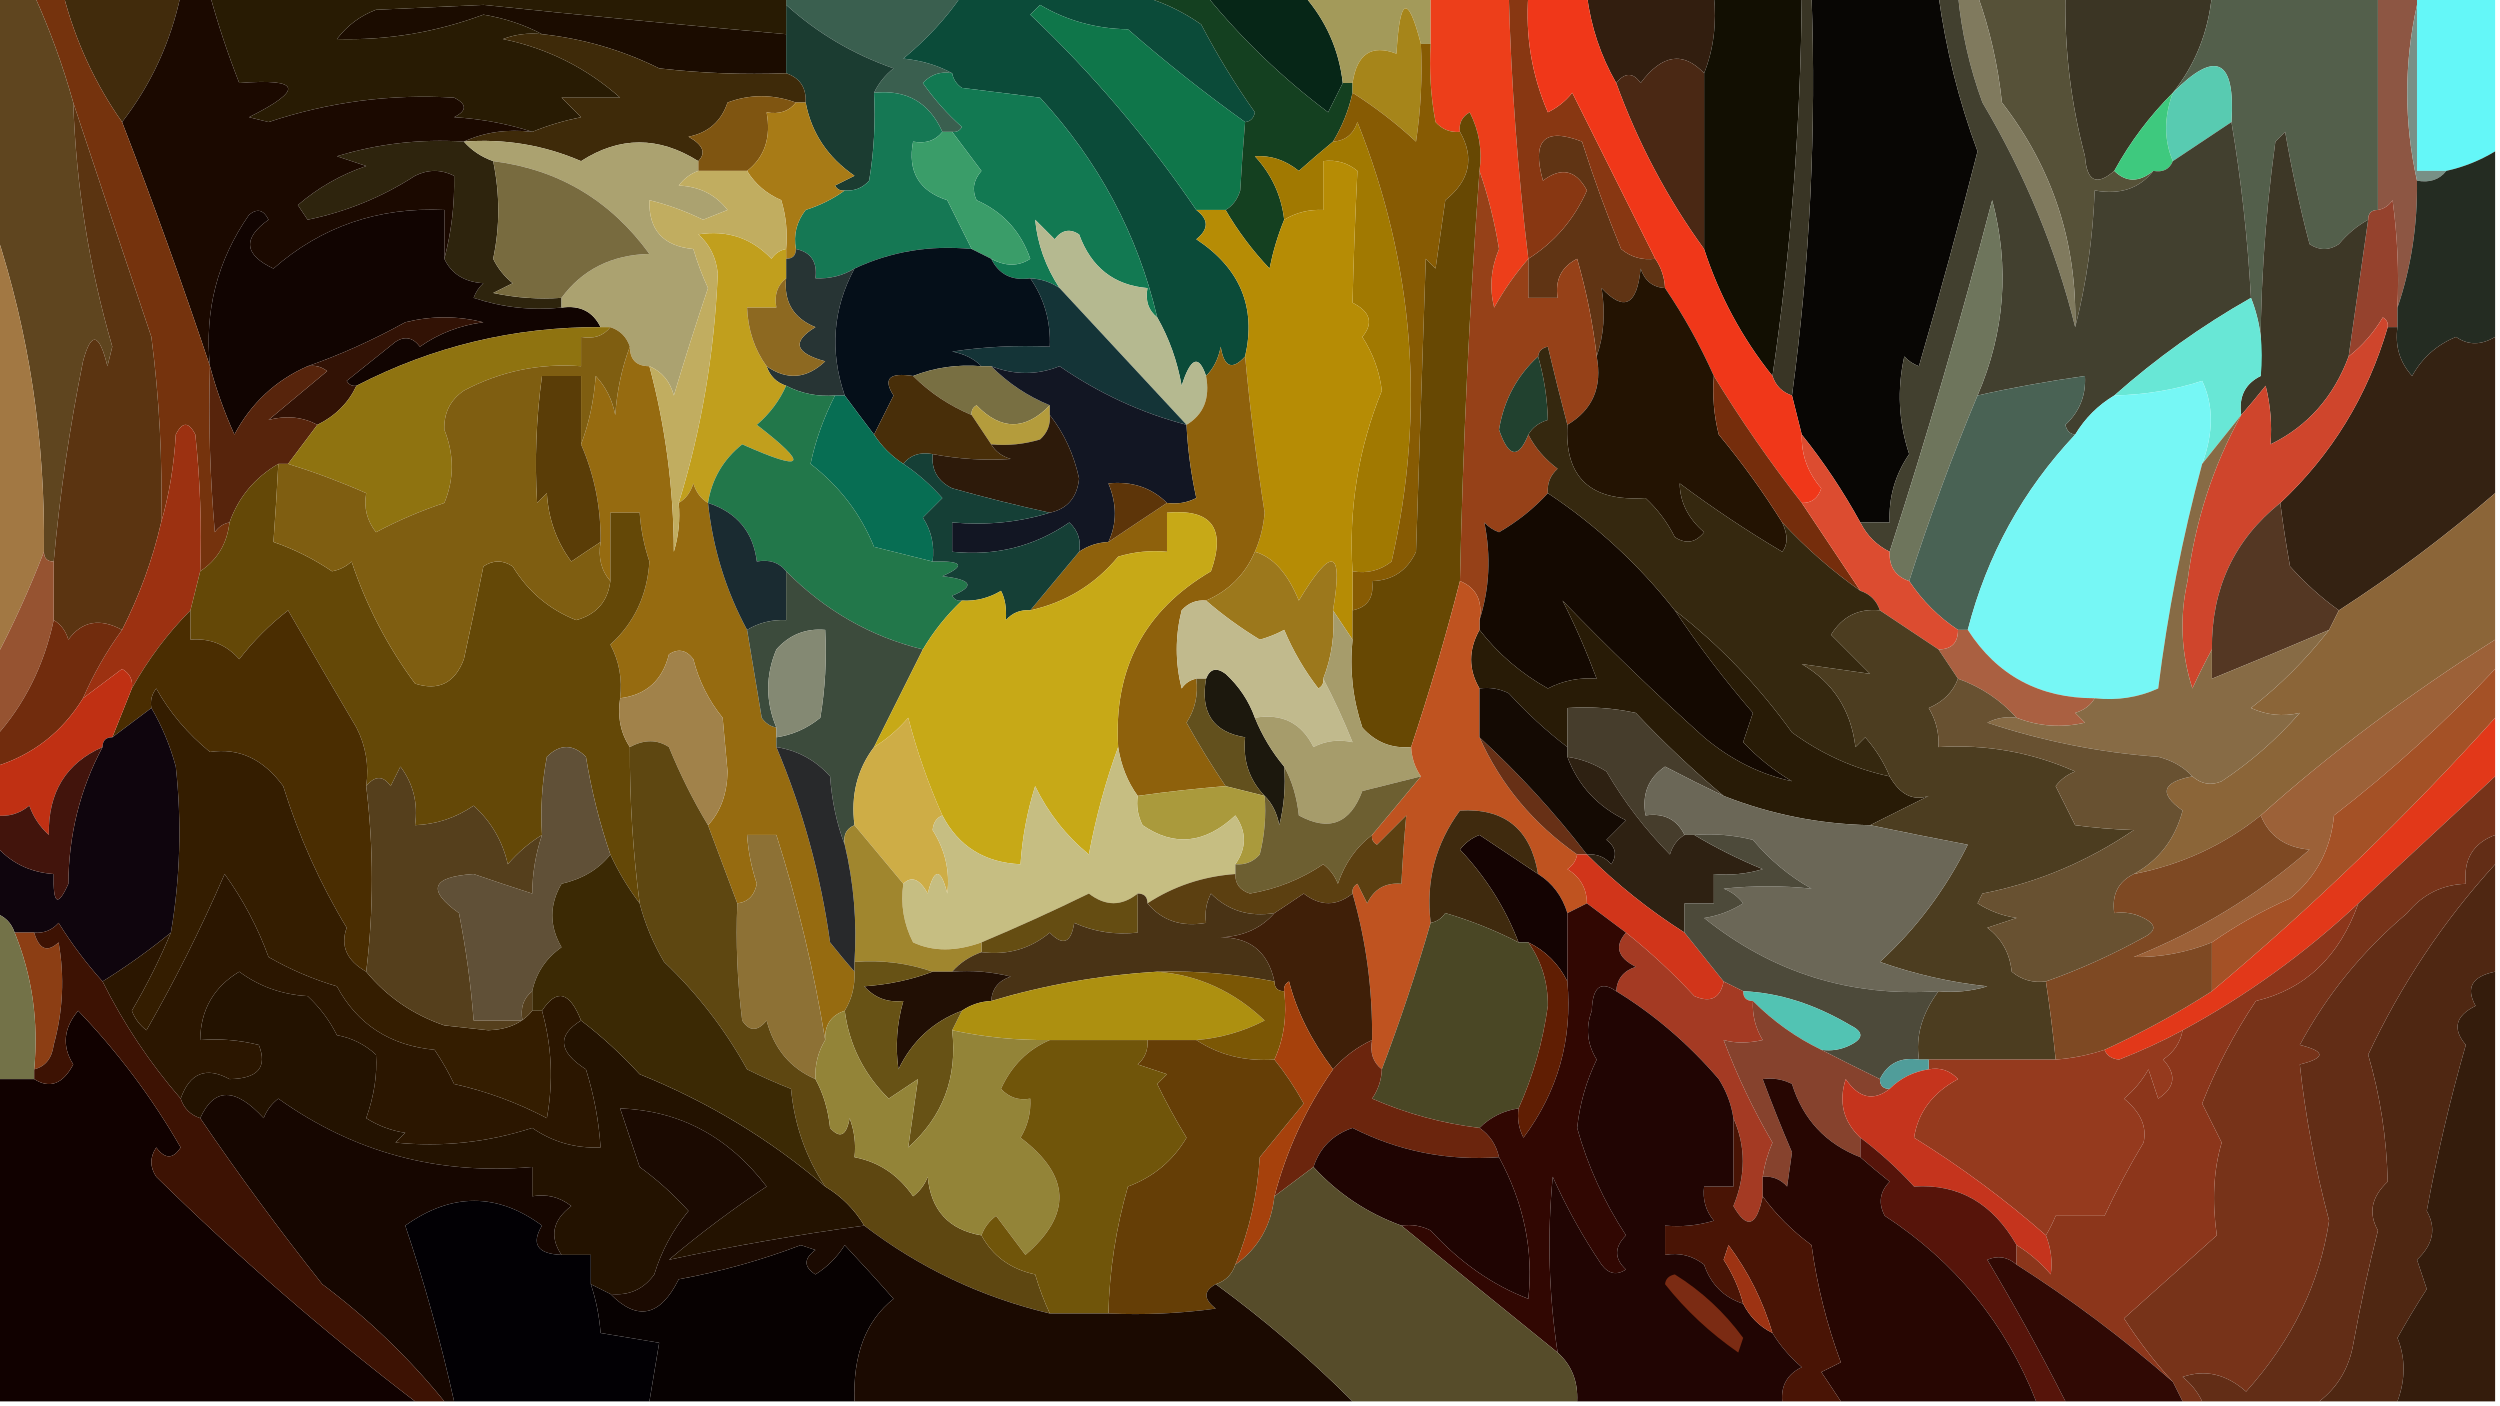 <?xml version="1.0" encoding="UTF-8"?>
<!DOCTYPE svg PUBLIC "-//W3C//DTD SVG 1.1//EN" "http://www.w3.org/Graphics/SVG/1.1/DTD/svg11.dtd">
<svg xmlns="http://www.w3.org/2000/svg" version="1.1" width="256px" height="144px" style="shape-rendering:geometricPrecision; text-rendering:geometricPrecision; image-rendering:optimizeQuality; fill-rule:evenodd; clip-rule:evenodd" xmlns:xlink="http://www.w3.org/1999/xlink">
<g><path style="opacity:1" fill="#080604" d="M 185.5,-0.5 C 189.833,-0.5 194.167,-0.5 198.5,-0.5C 199.243,4.985 200.577,10.318 202.5,15.5C 200.627,22.864 198.627,30.197 196.5,37.5C 195.914,37.291 195.414,36.957 195,36.5C 194.248,39.894 194.415,43.227 195.5,46.5C 194.054,48.618 193.387,50.951 193.5,53.5C 192.5,53.5 191.5,53.5 190.5,53.5C 188.735,50.291 186.735,47.291 184.5,44.5C 184.167,43.167 183.833,41.833 183.5,40.5C 185.336,26.93 186.003,13.264 185.5,-0.5 Z"/></g>
<g><path style="opacity:1" fill="#64f7f8" d="M 247.5,-0.5 C 250.167,-0.5 252.833,-0.5 255.5,-0.5C 255.5,4.833 255.5,10.167 255.5,15.5C 253.95,16.441 252.284,17.108 250.5,17.5C 249.5,17.5 248.5,17.5 247.5,17.5C 247.5,11.833 247.5,6.167 247.5,0.5C 247.5,0.167 247.5,-0.167 247.5,-0.5 Z"/></g>
<g><path style="opacity:1" fill="#062617" d="M 123.5,-0.5 C 126.833,-0.5 130.167,-0.5 133.5,-0.5C 135.782,2.104 137.116,5.104 137.5,8.5C 137.013,9.473 136.513,10.473 136,11.5C 131.331,7.997 127.164,3.997 123.5,-0.5 Z"/></g>
<g><path style="opacity:1" fill="#3b3524" d="M 211.5,-0.5 C 216.5,-0.5 221.5,-0.5 226.5,-0.5C 226.13,3.289 224.797,6.622 222.5,9.5C 220.115,11.884 218.115,14.55 216.5,17.5C 214.682,19.078 213.682,18.578 213.5,16C 212.066,10.59 211.399,5.09 211.5,-0.5 Z"/></g>
<g><path style="opacity:1" fill="#535f4b" d="M 226.5,-0.5 C 232.167,-0.5 237.833,-0.5 243.5,-0.5C 243.5,6.833 243.5,14.167 243.5,21.5C 242.833,21.5 242.5,21.833 242.5,22.5C 241.373,23.122 240.373,23.955 239.5,25C 238.5,25.667 237.5,25.667 236.5,25C 235.51,21.241 234.677,17.407 234,13.5C 233.667,13.833 233.333,14.167 233,14.5C 231.882,22.58 231.382,30.58 231.5,38.5C 231.806,35.615 231.473,32.948 230.5,30.5C 230.156,24.322 229.489,18.322 228.5,12.5C 228.915,6.04 226.915,5.04 222.5,9.5C 224.797,6.622 226.13,3.289 226.5,-0.5 Z"/></g>
<g><path style="opacity:1" fill="#412b0c" d="M 6.5,-0.5 C 10.5,-0.5 14.5,-0.5 18.5,-0.5C 17.477,4.32 15.477,8.653 12.5,12.5C 9.743,8.584 7.743,4.25 6.5,-0.5 Z"/></g>
<g><path style="opacity:1" fill="#8d5643" d="M 243.5,-0.5 C 244.833,-0.5 246.167,-0.5 247.5,-0.5C 247.5,-0.167 247.5,0.167 247.5,0.5C 246.167,6.5 246.167,12.5 247.5,18.5C 247.562,23.076 246.895,27.409 245.5,31.5C 245.665,27.818 245.499,24.152 245,20.5C 244.617,21.056 244.117,21.389 243.5,21.5C 243.5,14.167 243.5,6.833 243.5,-0.5 Z"/></g>
<g><path style="opacity:1" fill="#1b0c00" d="M 80.5,3.5 C 80.5,4.833 80.5,6.167 80.5,7.5C 76.154,7.666 71.821,7.499 67.5,7C 63.693,5.119 59.693,3.953 55.5,3.5C 53.717,2.545 51.717,1.878 49.5,1.5C 44.639,3.313 39.639,4.146 34.5,4C 35.55,2.615 36.884,1.615 38.5,1C 42.167,0.833 45.833,0.667 49.5,0.5C 59.813,1.58 70.147,2.58 80.5,3.5 Z"/></g>
<g><path style="opacity:1" fill="#321e0f" d="M 162.5,-0.5 C 166.833,-0.5 171.167,-0.5 175.5,-0.5C 175.806,2.385 175.473,5.052 174.5,7.5C 172.353,5.231 170.187,5.564 168,8.5C 167.23,7.402 166.397,7.402 165.5,8.5C 163.905,5.715 162.905,2.715 162.5,-0.5 Z"/></g>
<g><path style="opacity:1" fill="#3a5f4f" d="M 80.5,0.5 C 80.5,0.167 80.5,-0.167 80.5,-0.5C 86.5,-0.5 92.5,-0.5 98.5,-0.5C 96.899,1.853 94.899,4.02 92.5,6C 94.382,6.198 96.048,6.698 97.5,7.5C 96.325,7.281 95.325,7.614 94.5,8.5C 95.648,10.149 96.981,11.649 98.5,13C 98.272,13.399 97.938,13.565 97.5,13.5C 97.167,13.5 96.833,13.5 96.5,13.5C 95.145,10.482 92.812,9.149 89.5,9.5C 89.953,8.542 90.62,7.708 91.5,7C 87.365,5.559 83.698,3.393 80.5,0.5 Z"/></g>
<g><path style="opacity:1" fill="#0b4b39" d="M 98.5,-0.5 C 104.5,-0.5 110.5,-0.5 116.5,-0.5C 118.788,0.074 120.955,1.074 123,2.5C 124.635,5.632 126.468,8.632 128.5,11.5C 128.376,12.107 128.043,12.44 127.5,12.5C 123.375,9.547 119.375,6.381 115.5,3C 112.22,2.944 109.22,2.111 106.5,0.5C 106.167,0.833 105.833,1.167 105.5,1.5C 111.881,7.548 117.547,14.215 122.5,21.5C 123.791,22.473 123.791,23.473 122.5,24.5C 126.991,27.465 128.658,31.465 127.5,36.5C 126.175,37.953 125.342,37.619 125,35.5C 124.768,36.737 124.268,37.737 123.5,38.5C 122.752,36.265 121.919,36.598 121,39.5C 120.552,36.969 119.719,34.636 118.5,32.5C 116.496,23.996 112.496,16.496 106.5,10C 103.833,9.667 101.167,9.333 98.5,9C 97.944,8.617 97.611,8.117 97.5,7.5C 96.048,6.698 94.382,6.198 92.5,6C 94.899,4.02 96.899,1.853 98.5,-0.5 Z"/></g>
<g><path style="opacity:1" fill="#a39a5a" d="M 133.5,-0.5 C 137.833,-0.5 142.167,-0.5 146.5,-0.5C 146.5,1.167 146.5,2.833 146.5,4.5C 146.167,4.5 145.833,4.5 145.5,4.5C 144.163,-0.671 143.33,-0.338 143,5.5C 140.448,4.513 138.948,5.513 138.5,8.5C 138.167,8.5 137.833,8.5 137.5,8.5C 137.116,5.104 135.782,2.104 133.5,-0.5 Z"/></g>
<g><path style="opacity:1" fill="#0f764a" d="M 127.5,12.5 C 127.31,14.642 127.144,16.975 127,19.5C 126.722,20.416 126.222,21.082 125.5,21.5C 124.5,21.5 123.5,21.5 122.5,21.5C 117.547,14.215 111.881,7.548 105.5,1.5C 105.833,1.167 106.167,0.833 106.5,0.5C 109.22,2.111 112.22,2.944 115.5,3C 119.375,6.381 123.375,9.547 127.5,12.5 Z"/></g>
<g><path style="opacity:1" fill="#120f02" d="M 175.5,-0.5 C 178.5,-0.5 181.5,-0.5 184.5,-0.5C 184.392,12.72 183.392,25.72 181.5,38.5C 178.391,34.618 176.058,30.284 174.5,25.5C 174.5,19.5 174.5,13.5 174.5,7.5C 175.473,5.052 175.806,2.385 175.5,-0.5 Z"/></g>
<g><path style="opacity:1" fill="#565138" d="M 202.5,-0.5 C 205.5,-0.5 208.5,-0.5 211.5,-0.5C 211.399,5.09 212.066,10.59 213.5,16C 213.682,18.578 214.682,19.078 216.5,17.5C 217.705,18.686 219.039,18.686 220.5,17.5C 219.082,19.308 217.082,19.975 214.5,19.5C 214.31,24.37 213.644,29.036 212.5,33.5C 212.708,24.902 210.208,17.235 205,10.5C 204.586,6.649 203.752,2.983 202.5,-0.5 Z"/></g>
<g><path style="opacity:1" fill="#1b3c31" d="M 80.5,0.5 C 83.698,3.393 87.365,5.559 91.5,7C 90.62,7.708 89.953,8.542 89.5,9.5C 89.665,12.518 89.498,15.518 89,18.5C 88.329,19.252 87.496,19.586 86.5,19.5C 86.062,19.565 85.728,19.399 85.5,19C 86.167,18.667 86.833,18.333 87.5,18C 84.758,16.114 83.091,13.614 82.5,10.5C 82.573,8.973 81.906,7.973 80.5,7.5C 80.5,6.167 80.5,4.833 80.5,3.5C 80.5,2.5 80.5,1.5 80.5,0.5 Z"/></g>
<g><path style="opacity:1" fill="#144020" d="M 116.5,-0.5 C 118.833,-0.5 121.167,-0.5 123.5,-0.5C 127.164,3.997 131.331,7.997 136,11.5C 136.513,10.473 137.013,9.473 137.5,8.5C 137.833,8.5 138.167,8.5 138.5,8.5C 138.5,8.833 138.5,9.167 138.5,9.5C 138.107,11.284 137.441,12.95 136.5,14.5C 135.341,15.456 134.174,16.456 133,17.5C 131.607,16.385 130.107,15.885 128.5,16C 130.219,17.87 131.219,20.037 131.5,22.5C 130.852,24.086 130.352,25.753 130,27.5C 128.248,25.649 126.748,23.649 125.5,21.5C 126.222,21.082 126.722,20.416 127,19.5C 127.144,16.975 127.31,14.642 127.5,12.5C 128.043,12.44 128.376,12.107 128.5,11.5C 126.468,8.632 124.635,5.632 123,2.5C 120.955,1.074 118.788,0.074 116.5,-0.5 Z"/></g>
<g><path style="opacity:1" fill="#281b03" d="M 21.5,-0.5 C 41.167,-0.5 60.833,-0.5 80.5,-0.5C 80.5,-0.167 80.5,0.167 80.5,0.5C 80.5,1.5 80.5,2.5 80.5,3.5C 70.147,2.58 59.813,1.58 49.5,0.5C 45.833,0.667 42.167,0.833 38.5,1C 36.884,1.615 35.55,2.615 34.5,4C 39.639,4.146 44.639,3.313 49.5,1.5C 51.717,1.878 53.717,2.545 55.5,3.5C 54.127,3.343 52.793,3.51 51.5,4C 56.048,4.94 60.048,6.94 63.5,10C 61.5,10 59.5,10 57.5,10C 58.167,10.667 58.833,11.333 59.5,12C 57.752,12.352 56.086,12.852 54.5,13.5C 52.031,12.683 49.365,12.183 46.5,12C 47.833,11.333 47.833,10.667 46.5,10C 40.003,9.604 33.67,10.437 27.5,12.5C 26.833,12.333 26.167,12.167 25.5,12C 31.159,9.171 30.825,8.004 24.5,8.5C 23.353,5.59 22.353,2.59 21.5,-0.5 Z"/></g>
<g><path style="opacity:1" fill="#58cbb1" d="M 228.5,12.5 C 226.5,13.833 224.5,15.167 222.5,16.5C 221.583,14.338 221.583,12.005 222.5,9.5C 226.915,5.04 228.915,6.04 228.5,12.5 Z"/></g>
<g><path style="opacity:1" fill="#3e2a09" d="M 55.5,3.5 C 59.693,3.953 63.693,5.119 67.5,7C 71.821,7.499 76.154,7.666 80.5,7.5C 81.906,7.973 82.573,8.973 82.5,10.5C 82.167,10.5 81.833,10.5 81.5,10.5C 79.105,9.637 76.771,9.637 74.5,10.5C 73.855,12.432 72.521,13.599 70.5,14C 71.999,14.838 72.332,15.671 71.5,16.5C 67.455,13.95 63.455,13.95 59.5,16.5C 55.68,14.855 51.68,14.188 47.5,14.5C 49.607,13.532 51.941,13.198 54.5,13.5C 56.086,12.852 57.752,12.352 59.5,12C 58.833,11.333 58.167,10.667 57.5,10C 59.5,10 61.5,10 63.5,10C 60.048,6.94 56.048,4.94 51.5,4C 52.793,3.51 54.127,3.343 55.5,3.5 Z"/></g>
<g><path style="opacity:1" fill="#789086" d="M 247.5,0.5 C 247.5,6.167 247.5,11.833 247.5,17.5C 248.5,17.5 249.5,17.5 250.5,17.5C 249.791,18.404 248.791,18.737 247.5,18.5C 246.167,12.5 246.167,6.5 247.5,0.5 Z"/></g>
<g><path style="opacity:1" fill="#a6851a" d="M 145.5,4.5 C 145.665,7.85 145.498,11.183 145,14.5C 142.957,12.618 140.791,10.951 138.5,9.5C 138.5,9.167 138.5,8.833 138.5,8.5C 138.948,5.513 140.448,4.513 143,5.5C 143.33,-0.338 144.163,-0.671 145.5,4.5 Z"/></g>
<g><path style="opacity:1" fill="#ed3e1a" d="M 146.5,-0.5 C 149.167,-0.5 151.833,-0.5 154.5,-0.5C 154.744,8.551 155.411,17.551 156.5,26.5C 155.196,27.987 154.03,29.654 153,31.5C 152.502,29.473 152.669,27.473 153.5,25.5C 153.036,22.651 152.369,19.984 151.5,17.5C 151.799,15.396 151.466,13.396 150.5,11.5C 149.702,11.957 149.369,12.624 149.5,13.5C 148.504,13.586 147.671,13.252 147,12.5C 146.503,9.854 146.336,7.187 146.5,4.5C 146.5,2.833 146.5,1.167 146.5,-0.5 Z"/></g>
<g><path style="opacity:1" fill="#157854" d="M 89.5,9.5 C 92.812,9.149 95.145,10.482 96.5,13.5C 95.791,14.404 94.791,14.737 93.5,14.5C 92.923,17.55 94.09,19.55 97,20.5C 97.847,22.193 98.68,23.86 99.5,25.5C 95.227,25.081 91.227,25.748 87.5,27.5C 86.292,28.234 84.959,28.567 83.5,28.5C 83.715,26.821 83.048,25.821 81.5,25.5C 81.238,24.022 81.571,22.689 82.5,21.5C 84.025,21.006 85.359,20.339 86.5,19.5C 87.496,19.586 88.329,19.252 89,18.5C 89.498,15.518 89.665,12.518 89.5,9.5 Z"/></g>
<g><path style="opacity:1" fill="#4a2814" d="M 174.5,7.5 C 174.5,13.5 174.5,19.5 174.5,25.5C 170.737,20.312 167.737,14.645 165.5,8.5C 166.397,7.402 167.23,7.402 168,8.5C 170.187,5.564 172.353,5.231 174.5,7.5 Z"/></g>
<g><path style="opacity:1" fill="#3ec97e" d="M 222.5,9.5 C 221.583,12.005 221.583,14.338 222.5,16.5C 222.158,17.338 221.492,17.672 220.5,17.5C 219.039,18.686 217.705,18.686 216.5,17.5C 218.115,14.55 220.115,11.884 222.5,9.5 Z"/></g>
<g><path style="opacity:1" fill="#603414" d="M 169.5,26.5 C 170.11,27.391 170.443,28.391 170.5,29.5C 169.25,29.423 168.417,28.756 168,27.5C 167.633,31.281 166.3,31.948 164,29.5C 164.412,31.995 164.245,34.328 163.5,36.5C 163.112,33.121 162.445,29.788 161.5,26.5C 159.889,27.32 159.222,28.654 159.5,30.5C 158.5,30.5 157.5,30.5 156.5,30.5C 156.5,29.167 156.5,27.833 156.5,26.5C 159.192,24.797 161.192,22.464 162.5,19.5C 161.38,17.404 159.88,17.07 158,18.5C 156.826,14.338 158.159,13.005 162,14.5C 163.18,18.217 164.513,21.884 166,25.5C 167.011,26.337 168.178,26.67 169.5,26.5 Z"/></g>
<g><path style="opacity:1" fill="#7f5511" d="M 81.5,10.5 C 80.791,11.404 79.791,11.737 78.5,11.5C 78.975,14.082 78.308,16.082 76.5,17.5C 74.833,17.5 73.167,17.5 71.5,17.5C 71.5,17.167 71.5,16.833 71.5,16.5C 72.332,15.671 71.999,14.838 70.5,14C 72.521,13.599 73.855,12.432 74.5,10.5C 76.771,9.637 79.105,9.637 81.5,10.5 Z"/></g>
<g><path style="opacity:1" fill="#883712" d="M 154.5,-0.5 C 155.167,-0.5 155.833,-0.5 156.5,-0.5C 156.189,3.68 156.855,7.68 158.5,11.5C 159.478,11.023 160.311,10.357 161,9.5C 163.831,15.162 166.664,20.829 169.5,26.5C 168.178,26.67 167.011,26.337 166,25.5C 164.513,21.884 163.18,18.217 162,14.5C 158.159,13.005 156.826,14.338 158,18.5C 159.88,17.07 161.38,17.404 162.5,19.5C 161.192,22.464 159.192,24.797 156.5,26.5C 155.411,17.551 154.744,8.551 154.5,-0.5 Z"/></g>
<g><path style="opacity:1" fill="#2e240d" d="M 47.5,14.5 C 48.291,15.401 49.291,16.068 50.5,16.5C 51.198,19.896 51.198,23.229 50.5,26.5C 50.977,27.478 51.643,28.311 52.5,29C 51.833,29.333 51.167,29.667 50.5,30C 52.81,30.497 55.143,30.663 57.5,30.5C 57.5,30.833 57.5,31.167 57.5,31.5C 54.428,31.817 51.428,31.484 48.5,30.5C 48.709,29.914 49.043,29.414 49.5,29C 47.563,28.878 46.23,28.045 45.5,26.5C 46.233,23.72 46.566,20.887 46.5,18C 45.167,17.333 43.833,17.333 42.5,18C 39.138,20.178 35.471,21.678 31.5,22.5C 31.167,22 30.833,21.5 30.5,21C 32.55,19.23 34.884,17.896 37.5,17C 36.5,16.667 35.5,16.333 34.5,16C 38.73,14.71 43.064,14.21 47.5,14.5 Z"/></g>
<g><path style="opacity:1" fill="#a87b16" d="M 81.5,10.5 C 81.833,10.5 82.167,10.5 82.5,10.5C 83.091,13.614 84.758,16.114 87.5,18C 86.833,18.333 86.167,18.667 85.5,19C 85.728,19.399 86.062,19.565 86.5,19.5C 85.359,20.339 84.025,21.006 82.5,21.5C 81.571,22.689 81.238,24.022 81.5,25.5C 81.5,26.167 81.167,26.5 80.5,26.5C 80.5,26.167 80.5,25.833 80.5,25.5C 80.66,23.801 80.493,22.134 80,20.5C 78.481,19.837 77.315,18.837 76.5,17.5C 78.308,16.082 78.975,14.082 78.5,11.5C 79.791,11.737 80.791,11.404 81.5,10.5 Z"/></g>
<g><path style="opacity:1" fill="#127952" d="M 97.5,7.5 C 97.611,8.117 97.944,8.617 98.5,9C 101.167,9.333 103.833,9.667 106.5,10C 112.496,16.496 116.496,23.996 118.5,32.5C 117.596,31.791 117.263,30.791 117.5,29.5C 114.07,29.213 111.736,27.38 110.5,24C 109.551,23.383 108.718,23.549 108,24.5C 107.333,23.833 106.667,23.167 106,22.5C 106.237,24.989 107.071,27.322 108.5,29.5C 107.609,28.89 106.609,28.557 105.5,28.5C 103.62,28.771 102.287,28.104 101.5,26.5C 102.967,27.292 104.3,27.292 105.5,26.5C 104.531,23.698 102.698,21.698 100,20.5C 99.508,19.451 99.674,18.451 100.5,17.5C 99.476,16.148 98.476,14.815 97.5,13.5C 97.938,13.565 98.272,13.399 98.5,13C 96.981,11.649 95.648,10.149 94.5,8.5C 95.325,7.614 96.325,7.281 97.5,7.5 Z"/></g>
<g><path style="opacity:1" fill="#1b0900" d="M 18.5,-0.5 C 19.5,-0.5 20.5,-0.5 21.5,-0.5C 22.353,2.59 23.353,5.59 24.5,8.5C 30.825,8.004 31.159,9.171 25.5,12C 26.167,12.167 26.833,12.333 27.5,12.5C 33.67,10.437 40.003,9.604 46.5,10C 47.833,10.667 47.833,11.333 46.5,12C 49.365,12.183 52.031,12.683 54.5,13.5C 51.941,13.198 49.607,13.532 47.5,14.5C 43.064,14.21 38.73,14.71 34.5,16C 35.5,16.333 36.5,16.667 37.5,17C 34.884,17.896 32.55,19.23 30.5,21C 30.833,21.5 31.167,22 31.5,22.5C 35.471,21.678 39.138,20.178 42.5,18C 43.833,17.333 45.167,17.333 46.5,18C 46.566,20.887 46.233,23.72 45.5,26.5C 45.5,24.833 45.5,23.167 45.5,21.5C 38.757,21.183 32.923,23.183 28,27.5C 24.987,26.078 24.82,24.411 27.5,22.5C 26.998,21.479 26.332,21.312 25.5,22C 22.256,26.66 20.923,31.827 21.5,37.5C 18.728,29.192 15.728,20.859 12.5,12.5C 15.477,8.653 17.477,4.32 18.5,-0.5 Z"/></g>
<g><path style="opacity:1" fill="#807a5e" d="M 200.5,-0.5 C 201.167,-0.5 201.833,-0.5 202.5,-0.5C 203.752,2.983 204.586,6.649 205,10.5C 210.208,17.235 212.708,24.902 212.5,33.5C 210.54,25.547 207.373,17.881 203,10.5C 201.69,6.93 200.857,3.263 200.5,-0.5 Z"/></g>
<g><path style="opacity:1" fill="#75330d" d="M 3.5,-0.5 C 4.5,-0.5 5.5,-0.5 6.5,-0.5C 7.743,4.25 9.743,8.584 12.5,12.5C 15.728,20.859 18.728,29.192 21.5,37.5C 21.334,43.176 21.501,48.843 22,54.5C 22.383,53.944 22.883,53.611 23.5,53.5C 23.25,55.674 22.25,57.341 20.5,58.5C 20.666,53.822 20.499,49.155 20,44.5C 19.333,43.167 18.667,43.167 18,44.5C 17.82,47.695 17.32,50.695 16.5,53.5C 16.654,47.141 16.32,40.808 15.5,34.5C 12.794,26.442 10.127,18.442 7.5,10.5C 6.443,6.722 5.109,3.055 3.5,-0.5 Z"/></g>
<g><path style="opacity:1" fill="#110401" d="M 45.5,26.5 C 46.23,28.045 47.563,28.878 49.5,29C 49.043,29.414 48.709,29.914 48.5,30.5C 51.428,31.484 54.428,31.817 57.5,31.5C 59.38,31.229 60.713,31.896 61.5,33.5C 52.664,33.459 44.331,35.459 36.5,39.5C 36.062,39.565 35.728,39.399 35.5,39C 37.167,37.667 38.833,36.333 40.5,35C 41.449,34.383 42.282,34.549 43,35.5C 44.945,34.137 47.112,33.303 49.5,33C 46.833,32.333 44.167,32.333 41.5,33C 38.185,34.83 34.851,36.33 31.5,37.5C 28.215,38.95 25.715,41.283 24,44.5C 22.957,42.167 22.124,39.834 21.5,37.5C 20.923,31.827 22.256,26.66 25.5,22C 26.332,21.312 26.998,21.479 27.5,22.5C 24.82,24.411 24.987,26.078 28,27.5C 32.923,23.183 38.757,21.183 45.5,21.5C 45.5,23.167 45.5,24.833 45.5,26.5 Z"/></g>
<g><path style="opacity:1" fill="#aba270" d="M 47.5,14.5 C 51.68,14.188 55.68,14.855 59.5,16.5C 63.455,13.95 67.455,13.95 71.5,16.5C 71.5,16.833 71.5,17.167 71.5,17.5C 70.711,17.783 70.044,18.283 69.5,19C 71.619,19.098 73.286,19.931 74.5,21.5C 73.667,21.833 72.833,22.167 72,22.5C 70.2,21.622 68.367,20.955 66.5,20.5C 66.406,23.541 67.906,25.207 71,25.5C 71.402,26.872 71.902,28.205 72.5,29.5C 71.27,33.156 70.103,36.822 69,40.5C 68.623,39.058 67.79,38.058 66.5,37.5C 65.167,37.5 64.5,36.833 64.5,35.5C 64.167,34.5 63.5,33.833 62.5,33.5C 62.167,33.5 61.833,33.5 61.5,33.5C 60.713,31.896 59.38,31.229 57.5,31.5C 57.5,31.167 57.5,30.833 57.5,30.5C 59.632,27.602 62.632,26.102 66.5,26C 62.503,20.504 57.169,17.338 50.5,16.5C 49.291,16.068 48.291,15.401 47.5,14.5 Z"/></g>
<g><path style="opacity:1" fill="#3a9d69" d="M 96.5,13.5 C 96.833,13.5 97.167,13.5 97.5,13.5C 98.476,14.815 99.476,16.148 100.5,17.5C 99.674,18.451 99.508,19.451 100,20.5C 102.698,21.698 104.531,23.698 105.5,26.5C 104.3,27.292 102.967,27.292 101.5,26.5C 100.833,26.167 100.167,25.833 99.5,25.5C 98.68,23.86 97.847,22.193 97,20.5C 94.09,19.55 92.923,17.55 93.5,14.5C 94.791,14.737 95.791,14.404 96.5,13.5 Z"/></g>
<g><path style="opacity:1" fill="#5f451f" d="M -0.5,-0.5 C 0.833,-0.5 2.167,-0.5 3.5,-0.5C 5.109,3.055 6.443,6.722 7.5,10.5C 7.792,19.006 9.125,27.339 11.5,35.5C 11.333,36.167 11.167,36.833 11,37.5C 10.164,34.059 9.331,33.892 8.5,37C 7.119,43.823 6.119,50.656 5.5,57.5C 4.833,57.5 4.5,57.167 4.5,56.5C 4.642,45.053 2.976,34.053 -0.5,23.5C -0.5,15.5 -0.5,7.5 -0.5,-0.5 Z"/></g>
<g><path style="opacity:1" fill="#786b3f" d="M 50.5,16.5 C 57.169,17.338 62.503,20.504 66.5,26C 62.632,26.102 59.632,27.602 57.5,30.5C 55.143,30.663 52.81,30.497 50.5,30C 51.167,29.667 51.833,29.333 52.5,29C 51.643,28.311 50.977,27.478 50.5,26.5C 51.198,23.229 51.198,19.896 50.5,16.5 Z"/></g>
<g><path style="opacity:1" fill="#95422d" d="M 245.5,31.5 C 245.5,32.167 245.5,32.833 245.5,33.5C 245.167,33.5 244.833,33.5 244.5,33.5C 244.565,33.062 244.399,32.728 244,32.5C 243.051,34.093 241.885,35.426 240.5,36.5C 241.167,31.833 241.833,27.167 242.5,22.5C 242.5,21.833 242.833,21.5 243.5,21.5C 244.117,21.389 244.617,21.056 245,20.5C 245.499,24.152 245.665,27.818 245.5,31.5 Z"/></g>
<g><path style="opacity:1" fill="#242c22" d="M 255.5,15.5 C 255.5,21.833 255.5,28.167 255.5,34.5C 254.06,35.363 252.726,35.363 251.5,34.5C 249.528,35.305 248.028,36.639 247,38.5C 245.731,37.095 245.231,35.429 245.5,33.5C 245.5,32.833 245.5,32.167 245.5,31.5C 246.895,27.409 247.562,23.076 247.5,18.5C 248.791,18.737 249.791,18.404 250.5,17.5C 252.284,17.108 253.95,16.441 255.5,15.5 Z"/></g>
<g><path style="opacity:1" fill="#3d3726" d="M 242.5,22.5 C 241.833,27.167 241.167,31.833 240.5,36.5C 238.953,40.663 236.286,43.663 232.5,45.5C 232.662,43.473 232.495,41.473 232,39.5C 231.148,40.571 230.315,41.571 229.5,42.5C 229.229,40.62 229.896,39.287 231.5,38.5C 231.382,30.58 231.882,22.58 233,14.5C 233.333,14.167 233.667,13.833 234,13.5C 234.677,17.407 235.51,21.241 236.5,25C 237.5,25.667 238.5,25.667 239.5,25C 240.373,23.955 241.373,23.122 242.5,22.5 Z"/></g>
<g><path style="opacity:1" fill="#273434" d="M 81.5,25.5 C 83.048,25.821 83.715,26.821 83.5,28.5C 84.959,28.567 86.292,28.234 87.5,27.5C 85.279,31.623 84.946,35.957 86.5,40.5C 86.167,40.5 85.833,40.5 85.5,40.5C 83.709,40.634 82.042,40.301 80.5,39.5C 79.5,39.167 78.833,38.5 78.5,37.5C 80.598,38.963 82.598,38.796 84.5,37C 81.388,36.15 81.054,34.983 83.5,33.5C 81.244,32.579 80.244,30.912 80.5,28.5C 80.5,27.833 80.5,27.167 80.5,26.5C 81.167,26.5 81.5,26.167 81.5,25.5 Z"/></g>
<g><path style="opacity:1" fill="#964118" d="M 151.5,17.5 C 152.369,19.984 153.036,22.651 153.5,25.5C 152.669,27.473 152.502,29.473 153,31.5C 154.03,29.654 155.196,27.987 156.5,26.5C 156.5,27.833 156.5,29.167 156.5,30.5C 157.5,30.5 158.5,30.5 159.5,30.5C 159.222,28.654 159.889,27.32 161.5,26.5C 162.445,29.788 163.112,33.121 163.5,36.5C 164.092,39.63 163.092,41.964 160.5,43.5C 159.834,40.972 159.168,38.306 158.5,35.5C 157.893,35.624 157.56,35.957 157.5,36.5C 155.327,38.492 153.994,40.992 153.5,44C 154.482,46.861 155.482,47.028 156.5,44.5C 157.186,45.848 158.186,47.015 159.5,48C 158.748,48.671 158.414,49.504 158.5,50.5C 157.086,52.054 155.419,53.388 153.5,54.5C 152.914,54.291 152.414,53.957 152,53.5C 152.693,56.949 152.527,60.282 151.5,63.5C 151.843,61.517 151.176,60.183 149.5,59.5C 149.802,45.553 150.468,31.553 151.5,17.5 Z"/></g>
<g><path style="opacity:1" fill="#c19f1d" d="M 80.5,25.5 C 80.5,25.833 80.5,26.167 80.5,26.5C 80.5,27.167 80.5,27.833 80.5,28.5C 79.596,29.209 79.263,30.209 79.5,31.5C 78.5,31.5 77.5,31.5 76.5,31.5C 76.595,33.786 77.262,35.786 78.5,37.5C 78.833,38.5 79.5,39.167 80.5,39.5C 79.826,41.025 78.826,42.358 77.5,43.5C 82.946,47.705 82.446,48.372 76,45.5C 74.053,47.063 72.886,49.063 72.5,51.5C 71.778,51.083 71.278,50.416 71,49.5C 70.722,50.416 70.222,51.083 69.5,51.5C 71.816,44.021 73.149,36.188 73.5,28C 73.325,26.342 72.658,25.009 71.5,24C 74.448,23.528 76.948,24.361 79,26.5C 79.383,25.944 79.883,25.611 80.5,25.5 Z"/></g>
<g><path style="opacity:1" fill="#393525" d="M 184.5,-0.5 C 184.833,-0.5 185.167,-0.5 185.5,-0.5C 186.003,13.264 185.336,26.93 183.5,40.5C 182.5,40.167 181.833,39.5 181.5,38.5C 183.392,25.72 184.392,12.72 184.5,-0.5 Z"/></g>
<g><path style="opacity:1" fill="#42402f" d="M 198.5,-0.5 C 199.167,-0.5 199.833,-0.5 200.5,-0.5C 200.857,3.263 201.69,6.93 203,10.5C 207.373,17.881 210.54,25.547 212.5,33.5C 213.644,29.036 214.31,24.37 214.5,19.5C 217.082,19.975 219.082,19.308 220.5,17.5C 221.492,17.672 222.158,17.338 222.5,16.5C 224.5,15.167 226.5,13.833 228.5,12.5C 229.489,18.322 230.156,24.322 230.5,30.5C 225.473,33.345 220.806,36.679 216.5,40.5C 214.833,41.5 213.5,42.833 212.5,44.5C 211.957,44.44 211.624,44.107 211.5,43.5C 212.95,42.15 213.617,40.483 213.5,38.5C 209.543,39.062 205.877,39.728 202.5,40.5C 205.304,33.972 205.804,27.306 204,20.5C 200.812,32.721 197.312,44.721 193.5,56.5C 192.167,55.833 191.167,54.833 190.5,53.5C 191.5,53.5 192.5,53.5 193.5,53.5C 193.387,50.951 194.054,48.618 195.5,46.5C 194.415,43.227 194.248,39.894 195,36.5C 195.414,36.957 195.914,37.291 196.5,37.5C 198.627,30.197 200.627,22.864 202.5,15.5C 200.577,10.318 199.243,4.985 198.5,-0.5 Z"/></g>
<g><path style="opacity:1" fill="#f03719" d="M 156.5,-0.5 C 158.5,-0.5 160.5,-0.5 162.5,-0.5C 162.905,2.715 163.905,5.715 165.5,8.5C 167.737,14.645 170.737,20.312 174.5,25.5C 176.058,30.284 178.391,34.618 181.5,38.5C 181.833,39.5 182.5,40.167 183.5,40.5C 183.833,41.833 184.167,43.167 184.5,44.5C 184.449,46.569 185.115,48.403 186.5,50C 186.164,51.03 185.497,51.53 184.5,51.5C 181.253,47.341 178.253,43.008 175.5,38.5C 174.071,35.304 172.405,32.304 170.5,29.5C 170.443,28.391 170.11,27.391 169.5,26.5C 166.664,20.829 163.831,15.162 161,9.5C 160.311,10.357 159.478,11.023 158.5,11.5C 156.855,7.68 156.189,3.68 156.5,-0.5 Z"/></g>
<g><path style="opacity:1" fill="#8d6921" d="M 80.5,28.5 C 80.244,30.912 81.244,32.579 83.5,33.5C 81.054,34.983 81.388,36.15 84.5,37C 82.598,38.796 80.598,38.963 78.5,37.5C 77.262,35.786 76.595,33.786 76.5,31.5C 77.5,31.5 78.5,31.5 79.5,31.5C 79.263,30.209 79.596,29.209 80.5,28.5 Z"/></g>
<g><path style="opacity:1" fill="#b5b990" d="M 118.5,32.5 C 119.719,34.636 120.552,36.969 121,39.5C 121.919,36.598 122.752,36.265 123.5,38.5C 123.923,40.781 123.256,42.448 121.5,43.5C 117.089,38.761 112.755,34.094 108.5,29.5C 107.071,27.322 106.237,24.989 106,22.5C 106.667,23.167 107.333,23.833 108,24.5C 108.718,23.549 109.551,23.383 110.5,24C 111.736,27.38 114.07,29.213 117.5,29.5C 117.263,30.791 117.596,31.791 118.5,32.5 Z"/></g>
<g><path style="opacity:1" fill="#a17901" d="M 138.5,58.5 C 138.09,52.101 139.09,45.934 141.5,40C 141.259,38.016 140.592,36.183 139.5,34.5C 140.668,33.094 140.335,31.928 138.5,31C 138.601,26.603 138.768,22.103 139,17.5C 137.989,16.663 136.822,16.33 135.5,16.5C 135.5,18.167 135.5,19.833 135.5,21.5C 134.041,21.433 132.708,21.766 131.5,22.5C 131.219,20.037 130.219,17.87 128.5,16C 130.107,15.885 131.607,16.385 133,17.5C 134.174,16.456 135.341,15.456 136.5,14.5C 137.75,14.423 138.583,13.756 139,12.5C 144.832,27.147 145.999,42.147 142.5,57.5C 141.311,58.429 139.978,58.762 138.5,58.5 Z"/></g>
<g><path style="opacity:1" fill="#231302" d="M 170.5,29.5 C 172.405,32.304 174.071,35.304 175.5,38.5C 175.338,40.527 175.505,42.527 176,44.5C 178.385,47.379 180.552,50.379 182.5,53.5C 183.087,54.767 183.087,55.767 182.5,56.5C 178.913,54.379 175.413,52.046 172,49.5C 172.027,51.417 172.861,53.084 174.5,54.5C 173.635,55.583 172.635,55.749 171.5,55C 170.743,53.488 169.743,52.154 168.5,51C 162.86,51.386 160.194,48.886 160.5,43.5C 163.092,41.964 164.092,39.63 163.5,36.5C 164.245,34.328 164.412,31.995 164,29.5C 166.3,31.948 167.633,31.281 168,27.5C 168.417,28.756 169.25,29.423 170.5,29.5 Z"/></g>
<g><path style="opacity:1" fill="#321205" d="M 36.5,39.5 C 35.674,41.264 34.341,42.598 32.5,43.5C 30.987,42.691 29.32,42.524 27.5,43C 29.5,41.333 31.5,39.667 33.5,38C 32.906,37.536 32.239,37.369 31.5,37.5C 34.851,36.33 38.185,34.83 41.5,33C 44.167,32.333 46.833,32.333 49.5,33C 47.112,33.303 44.945,34.137 43,35.5C 42.282,34.549 41.449,34.383 40.5,35C 38.833,36.333 37.167,37.667 35.5,39C 35.728,39.399 36.062,39.565 36.5,39.5 Z"/></g>
<g><path style="opacity:1" fill="#143437" d="M 105.5,28.5 C 106.609,28.557 107.609,28.89 108.5,29.5C 112.755,34.094 117.089,38.761 121.5,43.5C 116.865,42.282 112.532,40.282 108.5,37.5C 106.214,38.42 103.881,38.42 101.5,37.5C 101.167,37.5 100.833,37.5 100.5,37.5C 99.737,36.732 98.737,36.232 97.5,36C 100.817,35.502 104.15,35.335 107.5,35.5C 107.606,32.921 106.939,30.588 105.5,28.5 Z"/></g>
<g><path style="opacity:1" fill="#050f19" d="M 99.5,25.5 C 100.167,25.833 100.833,26.167 101.5,26.5C 102.287,28.104 103.62,28.771 105.5,28.5C 106.939,30.588 107.606,32.921 107.5,35.5C 104.15,35.335 100.817,35.502 97.5,36C 98.737,36.232 99.737,36.732 100.5,37.5C 98.05,37.298 95.717,37.631 93.5,38.5C 91.058,38.119 90.391,38.786 91.5,40.5C 90.82,41.86 90.153,43.193 89.5,44.5C 88.512,43.205 87.512,41.872 86.5,40.5C 84.946,35.957 85.279,31.623 87.5,27.5C 91.227,25.748 95.227,25.081 99.5,25.5 Z"/></g>
<g><path style="opacity:1" fill="#68e7d6" d="M 230.5,30.5 C 231.473,32.948 231.806,35.615 231.5,38.5C 229.896,39.287 229.229,40.62 229.5,42.5C 228.167,44.167 226.833,45.833 225.5,47.5C 226.681,44.309 226.681,41.476 225.5,39C 222.716,39.919 219.716,40.419 216.5,40.5C 220.806,36.679 225.473,33.345 230.5,30.5 Z"/></g>
<g><path style="opacity:1" fill="#786f42" d="M 100.5,37.5 C 100.833,37.5 101.167,37.5 101.5,37.5C 103.249,39.256 105.249,40.589 107.5,41.5C 104.994,44.086 102.494,44.086 100,41.5C 99.601,41.728 99.435,42.062 99.5,42.5C 97.223,41.551 95.223,40.218 93.5,38.5C 95.717,37.631 98.05,37.298 100.5,37.5 Z"/></g>
<g><path style="opacity:1" fill="#21412f" d="M 157.5,36.5 C 158.108,38.602 158.442,40.769 158.5,43C 157.584,43.278 156.918,43.778 156.5,44.5C 155.482,47.028 154.482,46.861 153.5,44C 153.994,40.992 155.327,38.492 157.5,36.5 Z"/></g>
<g><path style="opacity:1" fill="#966b10" d="M 64.5,35.5 C 64.5,36.833 65.167,37.5 66.5,37.5C 68.148,43.664 68.981,49.998 69,56.5C 69.493,54.866 69.66,53.199 69.5,51.5C 70.222,51.083 70.722,50.416 71,49.5C 71.278,50.416 71.778,51.083 72.5,51.5C 72.99,56.133 74.324,60.467 76.5,64.5C 76.998,67.487 77.498,70.487 78,73.5C 78.383,74.056 78.883,74.389 79.5,74.5C 79.5,74.833 79.5,75.167 79.5,75.5C 79.5,75.833 79.5,76.167 79.5,76.5C 82.197,82.904 84.03,89.57 85,96.5C 85.852,97.571 86.685,98.571 87.5,99.5C 87.567,100.959 87.234,102.292 86.5,103.5C 85.094,103.973 84.427,104.973 84.5,106.5C 83.335,99.331 81.668,92.331 79.5,85.5C 78.5,85.5 77.5,85.5 76.5,85.5C 76.62,87.199 76.954,88.865 77.5,90.5C 77.253,91.713 76.586,92.38 75.5,92.5C 74.5,89.833 73.5,87.167 72.5,84.5C 73.787,83.129 74.454,81.295 74.5,79C 74.333,77.167 74.167,75.333 74,73.5C 72.561,71.725 71.561,69.725 71,67.5C 70.282,66.549 69.449,66.383 68.5,67C 67.838,69.672 66.172,71.172 63.5,71.5C 63.739,69.533 63.406,67.7 62.5,66C 64.945,63.787 66.278,60.954 66.5,57.5C 65.954,55.865 65.62,54.199 65.5,52.5C 64.5,52.5 63.5,52.5 62.5,52.5C 62.5,54.833 62.5,57.167 62.5,59.5C 61.566,58.432 61.232,57.099 61.5,55.5C 61.542,51.991 60.876,48.658 59.5,45.5C 60.314,43.369 60.814,41.036 61,38.5C 62.044,39.623 62.71,40.956 63,42.5C 63.186,39.964 63.686,37.631 64.5,35.5 Z"/></g>
<g><path style="opacity:1" fill="#875b03" d="M 145.5,4.5 C 145.833,4.5 146.167,4.5 146.5,4.5C 146.336,7.187 146.503,9.854 147,12.5C 147.671,13.252 148.504,13.586 149.5,13.5C 151.013,16.157 150.513,18.49 148,20.5C 147.667,22.833 147.333,25.167 147,27.5C 146.667,27.167 146.333,26.833 146,26.5C 145.667,36.5 145.333,46.5 145,56.5C 144.092,58.439 142.592,59.439 140.5,59.5C 140.715,61.179 140.048,62.179 138.5,62.5C 138.5,61.167 138.5,59.833 138.5,58.5C 139.978,58.762 141.311,58.429 142.5,57.5C 145.999,42.147 144.832,27.147 139,12.5C 138.583,13.756 137.75,14.423 136.5,14.5C 137.441,12.95 138.107,11.284 138.5,9.5C 140.791,10.951 142.957,12.618 145,14.5C 145.498,11.183 145.665,7.85 145.5,4.5 Z"/></g>
<g><path style="opacity:1" fill="#6e755c" d="M 202.5,40.5 C 199.891,46.72 197.558,53.053 195.5,59.5C 194.094,59.027 193.427,58.027 193.5,56.5C 197.312,44.721 200.812,32.721 204,20.5C 205.804,27.306 205.304,33.972 202.5,40.5 Z"/></g>
<g><path style="opacity:1" fill="#c1ad60" d="M 71.5,17.5 C 73.167,17.5 74.833,17.5 76.5,17.5C 77.315,18.837 78.481,19.837 80,20.5C 80.493,22.134 80.66,23.801 80.5,25.5C 79.883,25.611 79.383,25.944 79,26.5C 76.948,24.361 74.448,23.528 71.5,24C 72.658,25.009 73.325,26.342 73.5,28C 73.149,36.188 71.816,44.021 69.5,51.5C 69.66,53.199 69.493,54.866 69,56.5C 68.981,49.998 68.148,43.664 66.5,37.5C 67.79,38.058 68.623,39.058 69,40.5C 70.103,36.822 71.27,33.156 72.5,29.5C 71.902,28.205 71.402,26.872 71,25.5C 67.906,25.207 66.406,23.541 66.5,20.5C 68.367,20.955 70.2,21.622 72,22.5C 72.833,22.167 73.667,21.833 74.5,21.5C 73.286,19.931 71.619,19.098 69.5,19C 70.044,18.283 70.711,17.783 71.5,17.5 Z"/></g>
<g><path style="opacity:1" fill="#b49c3c" d="M 107.5,41.5 C 107.5,41.833 107.5,42.167 107.5,42.5C 107.586,43.496 107.252,44.329 106.5,45C 104.866,45.493 103.199,45.66 101.5,45.5C 100.833,44.5 100.167,43.5 99.5,42.5C 99.435,42.062 99.601,41.728 100,41.5C 102.494,44.086 104.994,44.086 107.5,41.5 Z"/></g>
<g><path style="opacity:1" fill="#57240c" d="M 21.5,37.5 C 22.124,39.834 22.957,42.167 24,44.5C 25.715,41.283 28.215,38.95 31.5,37.5C 32.239,37.369 32.906,37.536 33.5,38C 31.5,39.667 29.5,41.333 27.5,43C 29.32,42.524 30.987,42.691 32.5,43.5C 31.5,44.833 30.5,46.167 29.5,47.5C 29.167,47.5 28.833,47.5 28.5,47.5C 26.086,48.911 24.419,50.911 23.5,53.5C 22.883,53.611 22.383,53.944 22,54.5C 21.501,48.843 21.334,43.176 21.5,37.5 Z"/></g>
<g><path style="opacity:1" fill="#482e09" d="M 93.5,38.5 C 95.223,40.218 97.223,41.551 99.5,42.5C 100.167,43.5 100.833,44.5 101.5,45.5C 101.918,46.222 102.584,46.722 103.5,47C 100.843,47.175 98.176,47.008 95.5,46.5C 94.209,46.263 93.209,46.596 92.5,47.5C 91.272,46.694 90.272,45.694 89.5,44.5C 90.153,43.193 90.82,41.86 91.5,40.5C 90.391,38.786 91.058,38.119 93.5,38.5 Z"/></g>
<g><path style="opacity:1" fill="#496254" d="M 212.5,44.5 C 207.122,50.215 203.455,56.882 201.5,64.5C 201.167,64.5 200.833,64.5 200.5,64.5C 198.527,63.194 196.861,61.527 195.5,59.5C 197.558,53.053 199.891,46.72 202.5,40.5C 205.877,39.728 209.543,39.062 213.5,38.5C 213.617,40.483 212.95,42.15 211.5,43.5C 211.624,44.107 211.957,44.44 212.5,44.5 Z"/></g>
<g><path style="opacity:1" fill="#121623" d="M 101.5,37.5 C 103.881,38.42 106.214,38.42 108.5,37.5C 112.532,40.282 116.865,42.282 121.5,43.5C 121.618,45.962 121.951,48.462 122.5,51C 121.552,51.483 120.552,51.65 119.5,51.5C 117.898,49.926 115.898,49.259 113.5,49.5C 114.38,51.611 114.38,53.611 113.5,55.5C 112.391,55.557 111.391,55.89 110.5,56.5C 110.719,55.325 110.386,54.325 109.5,53.5C 105.91,55.969 101.91,56.969 97.5,56.5C 97.5,55.5 97.5,54.5 97.5,53.5C 101.042,53.813 104.375,53.479 107.5,52.5C 109.293,52.116 110.293,50.95 110.5,49C 109.961,46.518 108.961,44.352 107.5,42.5C 107.5,42.167 107.5,41.833 107.5,41.5C 105.249,40.589 103.249,39.256 101.5,37.5 Z"/></g>
<g><path style="opacity:1" fill="#342212" d="M 244.5,33.5 C 244.833,33.5 245.167,33.5 245.5,33.5C 245.231,35.429 245.731,37.095 247,38.5C 248.028,36.639 249.528,35.305 251.5,34.5C 252.726,35.363 254.06,35.363 255.5,34.5C 255.5,39.833 255.5,45.167 255.5,50.5C 250.468,54.86 245.135,58.86 239.5,62.5C 237.729,61.235 236.062,59.735 234.5,58C 234.095,55.756 233.762,53.589 233.5,51.5C 238.786,46.535 242.452,40.535 244.5,33.5 Z"/></g>
<g><path style="opacity:1" fill="#5b3411" d="M 7.5,10.5 C 10.127,18.442 12.794,26.442 15.5,34.5C 16.32,40.808 16.654,47.141 16.5,53.5C 15.632,57.285 14.299,60.952 12.5,64.5C 10.227,63.265 8.394,63.598 7,65.5C 6.722,64.584 6.222,63.917 5.5,63.5C 5.5,61.5 5.5,59.5 5.5,57.5C 6.119,50.656 7.119,43.823 8.5,37C 9.331,33.892 10.164,34.059 11,37.5C 11.167,36.833 11.333,36.167 11.5,35.5C 9.125,27.339 7.792,19.006 7.5,10.5 Z"/></g>
<g><path style="opacity:1" fill="#2d1a0a" d="M 107.5,42.5 C 108.961,44.352 109.961,46.518 110.5,49C 110.293,50.95 109.293,52.116 107.5,52.5C 104.178,51.777 100.845,50.943 97.5,50C 96.027,49.29 95.36,48.124 95.5,46.5C 98.176,47.008 100.843,47.175 103.5,47C 102.584,46.722 101.918,46.222 101.5,45.5C 103.199,45.66 104.866,45.493 106.5,45C 107.252,44.329 107.586,43.496 107.5,42.5 Z"/></g>
<g><path style="opacity:1" fill="#b68c05" d="M 138.5,58.5 C 138.5,59.833 138.5,61.167 138.5,62.5C 138.5,63.5 138.5,64.5 138.5,65.5C 137.833,64.5 137.167,63.5 136.5,62.5C 137.564,56.191 136.397,55.858 133,61.5C 131.857,58.7 130.357,57.034 128.5,56.5C 129.043,55.258 129.377,53.925 129.5,52.5C 128.668,47.179 128.002,41.846 127.5,36.5C 128.658,31.465 126.991,27.465 122.5,24.5C 123.791,23.473 123.791,22.473 122.5,21.5C 123.5,21.5 124.5,21.5 125.5,21.5C 126.748,23.649 128.248,25.649 130,27.5C 130.352,25.753 130.852,24.086 131.5,22.5C 132.708,21.766 134.041,21.433 135.5,21.5C 135.5,19.833 135.5,18.167 135.5,16.5C 136.822,16.33 137.989,16.663 139,17.5C 138.768,22.103 138.601,26.603 138.5,31C 140.335,31.928 140.668,33.094 139.5,34.5C 140.592,36.183 141.259,38.016 141.5,40C 139.09,45.934 138.09,52.101 138.5,58.5 Z"/></g>
<g><path style="opacity:1" fill="#76f7f5" d="M 225.5,47.5 C 223.477,55.009 221.977,62.676 221,70.5C 218.959,71.423 216.792,71.756 214.5,71.5C 208.838,71.504 204.505,69.171 201.5,64.5C 203.455,56.882 207.122,50.215 212.5,44.5C 213.5,42.833 214.833,41.5 216.5,40.5C 219.716,40.419 222.716,39.919 225.5,39C 226.681,41.476 226.681,44.309 225.5,47.5 Z"/></g>
<g><path style="opacity:1" fill="#a27843" d="M -0.5,23.5 C 2.976,34.053 4.642,45.053 4.5,56.5C 3.002,60.365 1.335,64.031 -0.5,67.5C -0.5,52.833 -0.5,38.167 -0.5,23.5 Z"/></g>
<g><path style="opacity:1" fill="#8f7310" d="M 61.5,33.5 C 61.833,33.5 62.167,33.5 62.5,33.5C 61.791,34.404 60.791,34.737 59.5,34.5C 59.5,35.5 59.5,36.5 59.5,37.5C 55.253,37.178 51.253,38.011 47.5,40C 46.106,40.956 45.439,42.289 45.5,44C 46.519,46.549 46.519,49.049 45.5,51.5C 43.085,52.305 40.751,53.305 38.5,54.5C 37.571,53.311 37.238,51.978 37.5,50.5C 34.926,49.359 32.259,48.359 29.5,47.5C 30.5,46.167 31.5,44.833 32.5,43.5C 34.341,42.598 35.674,41.264 36.5,39.5C 44.331,35.459 52.664,33.459 61.5,33.5 Z"/></g>
<g><path style="opacity:1" fill="#076e53" d="M 85.5,40.5 C 85.833,40.5 86.167,40.5 86.5,40.5C 87.512,41.872 88.512,43.205 89.5,44.5C 90.272,45.694 91.272,46.694 92.5,47.5C 93.931,48.446 95.264,49.612 96.5,51C 95.833,51.667 95.167,52.333 94.5,53C 95.38,54.356 95.713,55.856 95.5,57.5C 93.518,57.005 91.518,56.505 89.5,56C 88.129,52.62 85.962,49.787 83,47.5C 83.5,45.124 84.333,42.79 85.5,40.5 Z"/></g>
<g><path style="opacity:1" fill="#8e610c" d="M 127.5,36.5 C 128.002,41.846 128.668,47.179 129.5,52.5C 129.377,53.925 129.043,55.258 128.5,56.5C 127.504,58.823 125.838,60.49 123.5,61.5C 122.504,61.414 121.671,61.748 121,62.5C 120.333,65.167 120.333,67.833 121,70.5C 121.383,69.944 121.883,69.611 122.5,69.5C 122.714,71.144 122.38,72.644 121.5,74C 122.761,76.255 124.094,78.422 125.5,80.5C 122.6,80.731 119.6,81.064 116.5,81.5C 115.463,80.07 114.796,78.403 114.5,76.5C 114.005,68.501 117.172,62.501 124,58.5C 125.568,54.083 124.068,52.083 119.5,52.5C 119.5,53.833 119.5,55.167 119.5,56.5C 117.801,56.34 116.134,56.507 114.5,57C 112.14,59.851 109.14,61.684 105.5,62.5C 107.167,60.5 108.833,58.5 110.5,56.5C 111.391,55.89 112.391,55.557 113.5,55.5C 115.518,54.141 117.518,52.807 119.5,51.5C 120.552,51.65 121.552,51.483 122.5,51C 121.951,48.462 121.618,45.962 121.5,43.5C 123.256,42.448 123.923,40.781 123.5,38.5C 124.268,37.737 124.768,36.737 125,35.5C 125.342,37.619 126.175,37.953 127.5,36.5 Z"/></g>
<g><path style="opacity:1" fill="#752d0c" d="M 175.5,38.5 C 178.253,43.008 181.253,47.341 184.5,51.5C 186.5,54.5 188.5,57.5 190.5,60.5C 187.635,58.491 184.968,56.158 182.5,53.5C 180.552,50.379 178.385,47.379 176,44.5C 175.505,42.527 175.338,40.527 175.5,38.5 Z"/></g>
<g><path style="opacity:1" fill="#5a3d07" d="M 59.5,45.5 C 60.876,48.658 61.542,51.991 61.5,55.5C 60.518,56.141 59.518,56.807 58.5,57.5C 56.985,55.453 56.151,53.119 56,50.5C 55.667,50.833 55.333,51.167 55,51.5C 54.737,47.165 54.904,42.832 55.5,38.5C 56.833,38.5 58.167,38.5 59.5,38.5C 59.5,40.833 59.5,43.167 59.5,45.5 Z"/></g>
<g><path style="opacity:1" fill="#5d3509" d="M 119.5,51.5 C 117.518,52.807 115.518,54.141 113.5,55.5C 114.38,53.611 114.38,51.611 113.5,49.5C 115.898,49.259 117.898,49.926 119.5,51.5 Z"/></g>
<g><path style="opacity:1" fill="#cf452c" d="M 244.5,33.5 C 242.452,40.535 238.786,46.535 233.5,51.5C 228.775,55.287 226.442,60.287 226.5,66.5C 225.839,67.718 225.172,69.051 224.5,70.5C 223.341,66.878 223.175,63.211 224,59.5C 224.782,53.381 226.615,47.714 229.5,42.5C 230.315,41.571 231.148,40.571 232,39.5C 232.495,41.473 232.662,43.473 232.5,45.5C 236.286,43.663 238.953,40.663 240.5,36.5C 241.885,35.426 243.051,34.093 244,32.5C 244.399,32.728 244.565,33.062 244.5,33.5 Z"/></g>
<g><path style="opacity:1" fill="#9c3111" d="M 20.5,58.5 C 20.167,59.833 19.833,61.167 19.5,62.5C 17.179,64.835 15.179,67.502 13.5,70.5C 13.631,69.624 13.297,68.957 12.5,68.5C 11.148,69.524 9.815,70.524 8.5,71.5C 9.569,69.031 10.902,66.698 12.5,64.5C 14.299,60.952 15.632,57.285 16.5,53.5C 17.32,50.695 17.82,47.695 18,44.5C 18.667,43.167 19.333,43.167 20,44.5C 20.499,49.155 20.666,53.822 20.5,58.5 Z"/></g>
<g><path style="opacity:1" fill="#22774a" d="M 80.5,39.5 C 82.042,40.301 83.709,40.634 85.5,40.5C 84.333,42.79 83.5,45.124 83,47.5C 85.962,49.787 88.129,52.62 89.5,56C 91.518,56.505 93.518,57.005 95.5,57.5C 98.598,57.413 98.932,57.913 96.5,59C 99.544,59.359 99.878,60.026 97.5,61C 97.728,61.399 98.062,61.565 98.5,61.5C 96.926,62.984 95.593,64.651 94.5,66.5C 89.161,65.194 84.494,62.527 80.5,58.5C 79.791,57.596 78.791,57.263 77.5,57.5C 77.125,54.467 75.458,52.467 72.5,51.5C 72.886,49.063 74.053,47.063 76,45.5C 82.446,48.372 82.946,47.705 77.5,43.5C 78.826,42.358 79.826,41.025 80.5,39.5 Z"/></g>
<g><path style="opacity:1" fill="#674803" d="M 151.5,17.5 C 150.468,31.553 149.802,45.553 149.5,59.5C 148.03,65.241 146.364,70.907 144.5,76.5C 142.508,76.671 140.842,76.005 139.5,74.5C 138.516,71.572 138.183,68.572 138.5,65.5C 138.5,64.5 138.5,63.5 138.5,62.5C 140.048,62.179 140.715,61.179 140.5,59.5C 142.592,59.439 144.092,58.439 145,56.5C 145.333,46.5 145.667,36.5 146,26.5C 146.333,26.833 146.667,27.167 147,27.5C 147.333,25.167 147.667,22.833 148,20.5C 150.513,18.49 151.013,16.157 149.5,13.5C 149.369,12.624 149.702,11.957 150.5,11.5C 151.466,13.396 151.799,15.396 151.5,17.5 Z"/></g>
<g><path style="opacity:1" fill="#dc4c30" d="M 184.5,44.5 C 186.735,47.291 188.735,50.291 190.5,53.5C 191.167,54.833 192.167,55.833 193.5,56.5C 193.427,58.027 194.094,59.027 195.5,59.5C 196.861,61.527 198.527,63.194 200.5,64.5C 200.5,65.833 199.833,66.5 198.5,66.5C 196.5,65.167 194.5,63.833 192.5,62.5C 192.167,61.5 191.5,60.833 190.5,60.5C 188.5,57.5 186.5,54.5 184.5,51.5C 185.497,51.53 186.164,51.03 186.5,50C 185.115,48.403 184.449,46.569 184.5,44.5 Z"/></g>
<g><path style="opacity:1" fill="#153f36" d="M 92.5,47.5 C 93.209,46.596 94.209,46.263 95.5,46.5C 95.36,48.124 96.027,49.29 97.5,50C 100.845,50.943 104.178,51.777 107.5,52.5C 104.375,53.479 101.042,53.813 97.5,53.5C 97.5,54.5 97.5,55.5 97.5,56.5C 101.91,56.969 105.91,55.969 109.5,53.5C 110.386,54.325 110.719,55.325 110.5,56.5C 108.833,58.5 107.167,60.5 105.5,62.5C 104.504,62.414 103.671,62.748 103,63.5C 103.077,62.262 102.911,61.262 102.5,60.5C 101.264,61.246 99.93,61.579 98.5,61.5C 98.062,61.565 97.728,61.399 97.5,61C 99.878,60.026 99.544,59.359 96.5,59C 98.932,57.913 98.598,57.413 95.5,57.5C 95.713,55.856 95.38,54.356 94.5,53C 95.167,52.333 95.833,51.667 96.5,51C 95.264,49.612 93.931,48.446 92.5,47.5 Z"/></g>
<g><path style="opacity:1" fill="#9c781c" d="M 128.5,56.5 C 130.357,57.034 131.857,58.7 133,61.5C 136.397,55.858 137.564,56.191 136.5,62.5C 136.702,64.95 136.369,67.283 135.5,69.5C 135.565,69.938 135.399,70.272 135,70.5C 133.581,68.664 132.414,66.664 131.5,64.5C 130.707,64.931 129.873,65.264 129,65.5C 126.995,64.278 125.162,62.945 123.5,61.5C 125.838,60.49 127.504,58.823 128.5,56.5 Z"/></g>
<g><path style="opacity:1" fill="#543723" d="M 233.5,51.5 C 233.762,53.589 234.095,55.756 234.5,58C 236.062,59.735 237.729,61.235 239.5,62.5C 239.167,63.167 238.833,63.833 238.5,64.5C 234.474,66.216 230.474,67.883 226.5,69.5C 226.5,68.5 226.5,67.5 226.5,66.5C 226.442,60.287 228.775,55.287 233.5,51.5 Z"/></g>
<g><path style="opacity:1" fill="#644807" d="M 28.5,47.5 C 28.376,49.974 28.209,52.64 28,55.5C 30.112,56.223 32.112,57.223 34,58.5C 34.772,58.355 35.439,58.022 36,57.5C 37.514,62.029 39.681,66.195 42.5,70C 44.906,70.779 46.573,69.946 47.5,67.5C 48.204,64.296 48.87,61.129 49.5,58C 50.5,57.333 51.5,57.333 52.5,58C 54.067,60.569 56.233,62.402 59,63.5C 61.074,62.928 62.24,61.595 62.5,59.5C 62.5,57.167 62.5,54.833 62.5,52.5C 63.5,52.5 64.5,52.5 65.5,52.5C 65.62,54.199 65.954,55.865 66.5,57.5C 66.278,60.954 64.945,63.787 62.5,66C 63.406,67.7 63.739,69.533 63.5,71.5C 63.215,73.415 63.549,75.081 64.5,76.5C 64.472,81.862 64.806,87.195 65.5,92.5C 64.313,90.927 63.313,89.261 62.5,87.5C 61.391,84.267 60.558,80.934 60,77.5C 58.667,76.167 57.333,76.167 56,77.5C 55.503,80.146 55.336,82.813 55.5,85.5C 54.206,86.29 53.039,87.29 52,88.5C 51.464,86.131 50.297,84.131 48.5,82.5C 46.677,83.747 44.677,84.414 42.5,84.5C 42.819,82.249 42.319,80.249 41,78.5C 40.667,79.167 40.333,79.833 40,80.5C 39.23,79.402 38.397,79.402 37.5,80.5C 37.799,78.396 37.466,76.396 36.5,74.5C 34.177,70.577 31.843,66.577 29.5,62.5C 27.605,63.973 25.939,65.64 24.5,67.5C 23.159,65.995 21.492,65.329 19.5,65.5C 19.5,64.5 19.5,63.5 19.5,62.5C 19.833,61.167 20.167,59.833 20.5,58.5C 22.25,57.341 23.25,55.674 23.5,53.5C 24.419,50.911 26.086,48.911 28.5,47.5 Z"/></g>
<g><path style="opacity:1" fill="#1a2b31" d="M 72.5,51.5 C 75.458,52.467 77.125,54.467 77.5,57.5C 78.791,57.263 79.791,57.596 80.5,58.5C 80.5,60.167 80.5,61.833 80.5,63.5C 79.041,63.433 77.708,63.766 76.5,64.5C 74.324,60.467 72.99,56.133 72.5,51.5 Z"/></g>
<g><path style="opacity:1" fill="#7f5e11" d="M 62.5,33.5 C 63.5,33.833 64.167,34.5 64.5,35.5C 63.686,37.631 63.186,39.964 63,42.5C 62.71,40.956 62.044,39.623 61,38.5C 60.814,41.036 60.314,43.369 59.5,45.5C 59.5,43.167 59.5,40.833 59.5,38.5C 58.167,38.5 56.833,38.5 55.5,38.5C 54.904,42.832 54.737,47.165 55,51.5C 55.333,51.167 55.667,50.833 56,50.5C 56.151,53.119 56.985,55.453 58.5,57.5C 59.518,56.807 60.518,56.141 61.5,55.5C 61.232,57.099 61.566,58.432 62.5,59.5C 62.24,61.595 61.074,62.928 59,63.5C 56.233,62.402 54.067,60.569 52.5,58C 51.5,57.333 50.5,57.333 49.5,58C 48.87,61.129 48.204,64.296 47.5,67.5C 46.573,69.946 44.906,70.779 42.5,70C 39.681,66.195 37.514,62.029 36,57.5C 35.439,58.022 34.772,58.355 34,58.5C 32.112,57.223 30.112,56.223 28,55.5C 28.209,52.64 28.376,49.974 28.5,47.5C 28.833,47.5 29.167,47.5 29.5,47.5C 32.259,48.359 34.926,49.359 37.5,50.5C 37.238,51.978 37.571,53.311 38.5,54.5C 40.751,53.305 43.085,52.305 45.5,51.5C 46.519,49.049 46.519,46.549 45.5,44C 45.439,42.289 46.106,40.956 47.5,40C 51.253,38.011 55.253,37.178 59.5,37.5C 59.5,36.5 59.5,35.5 59.5,34.5C 60.791,34.737 61.791,34.404 62.5,33.5 Z"/></g>
<g><path style="opacity:1" fill="#4a2d01" d="M 19.5,62.5 C 19.5,63.5 19.5,64.5 19.5,65.5C 21.492,65.329 23.159,65.995 24.5,67.5C 25.939,65.64 27.605,63.973 29.5,62.5C 31.843,66.577 34.177,70.577 36.5,74.5C 37.466,76.396 37.799,78.396 37.5,80.5C 38.273,86.871 38.273,93.204 37.5,99.5C 35.5,98.357 34.833,96.857 35.5,95C 32.763,90.469 30.596,85.636 29,80.5C 26.965,77.723 24.465,76.556 21.5,77C 19.217,75.135 17.384,72.968 16,70.5C 15.536,71.094 15.369,71.761 15.5,72.5C 14.167,73.5 12.833,74.5 11.5,75.5C 12.167,73.833 12.833,72.167 13.5,70.5C 15.179,67.502 17.179,64.835 19.5,62.5 Z"/></g>
<g><path style="opacity:1" fill="#3c4b3c" d="M 80.5,58.5 C 84.494,62.527 89.161,65.194 94.5,66.5C 92.82,69.86 91.153,73.193 89.5,76.5C 87.777,78.78 87.111,81.447 87.5,84.5C 86.662,84.842 86.328,85.508 86.5,86.5C 85.686,84.369 85.186,82.036 85,79.5C 83.512,77.84 81.679,76.84 79.5,76.5C 79.5,76.167 79.5,75.833 79.5,75.5C 81.17,75.249 82.67,74.582 84,73.5C 84.498,70.518 84.665,67.518 84.5,64.5C 82.508,64.329 80.841,64.995 79.5,66.5C 78.385,69.156 78.385,71.823 79.5,74.5C 78.883,74.389 78.383,74.056 78,73.5C 77.498,70.487 76.998,67.487 76.5,64.5C 77.708,63.766 79.041,63.433 80.5,63.5C 80.5,61.833 80.5,60.167 80.5,58.5 Z"/></g>
<g><path style="opacity:1" fill="#140901" d="M 158.5,50.5 C 163.473,53.806 167.806,57.806 171.5,62.5C 173.895,66.081 176.562,69.581 179.5,73C 179.167,74 178.833,75 178.5,76C 179.984,77.574 181.651,78.907 183.5,80C 180.246,79.303 177.246,77.803 174.5,75.5C 169.515,71.015 164.681,66.349 160,61.5C 161.276,63.999 162.442,66.666 163.5,69.5C 161.738,69.357 160.071,69.691 158.5,70.5C 155.739,68.955 153.406,66.955 151.5,64.5C 151.5,64.167 151.5,63.833 151.5,63.5C 152.527,60.282 152.693,56.949 152,53.5C 152.414,53.957 152.914,54.291 153.5,54.5C 155.419,53.388 157.086,52.054 158.5,50.5 Z"/></g>
<g><path style="opacity:1" fill="#965331" d="M 4.5,56.5 C 4.5,57.167 4.833,57.5 5.5,57.5C 5.5,59.5 5.5,61.5 5.5,63.5C 4.499,68.168 2.499,72.168 -0.5,75.5C -0.5,72.833 -0.5,70.167 -0.5,67.5C 1.335,64.031 3.002,60.365 4.5,56.5 Z"/></g>
<g><path style="opacity:1" fill="#712c0d" d="M 5.5,63.5 C 6.222,63.917 6.722,64.584 7,65.5C 8.394,63.598 10.227,63.265 12.5,64.5C 10.902,66.698 9.569,69.031 8.5,71.5C 6.363,74.973 3.363,77.306 -0.5,78.5C -0.5,77.5 -0.5,76.5 -0.5,75.5C 2.499,72.168 4.499,68.168 5.5,63.5 Z"/></g>
<g><path style="opacity:1" fill="#aa6041" d="M 200.5,64.5 C 200.833,64.5 201.167,64.5 201.5,64.5C 204.505,69.171 208.838,71.504 214.5,71.5C 214.082,72.222 213.416,72.722 212.5,73C 212.833,73.333 213.167,73.667 213.5,74C 211.115,74.556 208.782,74.39 206.5,73.5C 204.853,71.674 202.853,70.34 200.5,69.5C 199.833,68.5 199.167,67.5 198.5,66.5C 199.833,66.5 200.5,65.833 200.5,64.5 Z"/></g>
<g><path style="opacity:1" fill="#848973" d="M 79.5,75.5 C 79.5,75.167 79.5,74.833 79.5,74.5C 78.385,71.823 78.385,69.156 79.5,66.5C 80.841,64.995 82.508,64.329 84.5,64.5C 84.665,67.518 84.498,70.518 84,73.5C 82.67,74.582 81.17,75.249 79.5,75.5 Z"/></g>
<g><path style="opacity:1" fill="#8b6538" d="M 255.5,50.5 C 255.5,55.5 255.5,60.5 255.5,65.5C 246.511,71.205 238.511,77.205 231.5,83.5C 227.721,86.541 223.388,88.541 218.5,89.5C 221.065,88.093 222.731,85.926 223.5,83C 221.042,81.267 221.375,80.1 224.5,79.5C 225.423,80.303 226.423,80.47 227.5,80C 230.463,78.039 233.129,75.706 235.5,73C 233.775,73.409 232.108,73.242 230.5,72.5C 233.494,70.173 236.161,67.506 238.5,64.5C 238.833,63.833 239.167,63.167 239.5,62.5C 245.135,58.86 250.468,54.86 255.5,50.5 Z"/></g>
<g><path style="opacity:1" fill="#c03013" d="M 13.5,70.5 C 12.833,72.167 12.167,73.833 11.5,75.5C 10.833,75.5 10.5,75.833 10.5,76.5C 6.753,78.145 4.92,81.145 5,85.5C 4.085,84.672 3.419,83.672 3,82.5C 1.989,83.337 0.822,83.67 -0.5,83.5C -0.5,81.833 -0.5,80.167 -0.5,78.5C 3.363,77.306 6.363,74.973 8.5,71.5C 9.815,70.524 11.148,69.524 12.5,68.5C 13.297,68.957 13.631,69.624 13.5,70.5 Z"/></g>
<g><path style="opacity:1" fill="#1c180d" d="M 128.5,73.5 C 129.248,75.332 130.248,76.999 131.5,78.5C 131.662,80.527 131.495,82.527 131,84.5C 130.768,83.263 130.268,82.263 129.5,81.5C 127.919,79.858 127.253,77.858 127.5,75.5C 124.221,74.969 122.887,72.969 123.5,69.5C 123.897,68.475 124.563,68.308 125.5,69C 126.883,70.271 127.883,71.771 128.5,73.5 Z"/></g>
<g><path style="opacity:1" fill="#c1ba8d" d="M 123.5,61.5 C 125.162,62.945 126.995,64.278 129,65.5C 129.873,65.264 130.707,64.931 131.5,64.5C 132.414,66.664 133.581,68.664 135,70.5C 135.399,70.272 135.565,69.938 135.5,69.5C 136.578,71.539 137.578,73.706 138.5,76C 137.065,75.689 135.732,75.856 134.5,76.5C 133.278,74.022 131.278,73.022 128.5,73.5C 127.883,71.771 126.883,70.271 125.5,69C 124.563,68.308 123.897,68.475 123.5,69.5C 123.167,69.5 122.833,69.5 122.5,69.5C 121.883,69.611 121.383,69.944 121,70.5C 120.333,67.833 120.333,65.167 121,62.5C 121.671,61.748 122.504,61.414 123.5,61.5 Z"/></g>
<g><path style="opacity:1" fill="#281b06" d="M 171.5,62.5 C 176.042,66.028 180.042,70.195 183.5,75C 186.542,77.225 189.876,78.725 193.5,79.5C 194.571,81.377 195.905,82.044 197.5,81.5C 195.447,82.527 193.447,83.527 191.5,84.5C 186.29,84.391 181.29,83.391 176.5,81.5C 173.369,78.871 170.369,76.038 167.5,73C 165.19,72.503 162.857,72.337 160.5,72.5C 160.5,73.833 160.5,75.167 160.5,76.5C 158.37,74.873 156.37,73.04 154.5,71C 153.552,70.517 152.552,70.35 151.5,70.5C 150.359,68.549 150.359,66.549 151.5,64.5C 153.406,66.955 155.739,68.955 158.5,70.5C 160.071,69.691 161.738,69.357 163.5,69.5C 162.442,66.666 161.276,63.999 160,61.5C 164.681,66.349 169.515,71.015 174.5,75.5C 177.246,77.803 180.246,79.303 183.5,80C 181.651,78.907 179.984,77.574 178.5,76C 178.833,75 179.167,74 179.5,73C 176.562,69.581 173.895,66.081 171.5,62.5 Z"/></g>
<g><path style="opacity:1" fill="#a1824a" d="M 72.5,84.5 C 70.987,81.986 69.654,79.32 68.5,76.5C 67.3,75.708 65.967,75.708 64.5,76.5C 63.549,75.081 63.215,73.415 63.5,71.5C 66.172,71.172 67.838,69.672 68.5,67C 69.449,66.383 70.282,66.549 71,67.5C 71.561,69.725 72.561,71.725 74,73.5C 74.167,75.333 74.333,77.167 74.5,79C 74.454,81.295 73.787,83.129 72.5,84.5 Z"/></g>
<g><path style="opacity:1" fill="#35280f" d="M 157.5,36.5 C 157.56,35.957 157.893,35.624 158.5,35.5C 159.168,38.306 159.834,40.972 160.5,43.5C 160.194,48.886 162.86,51.386 168.5,51C 169.743,52.154 170.743,53.488 171.5,55C 172.635,55.749 173.635,55.583 174.5,54.5C 172.861,53.084 172.027,51.417 172,49.5C 175.413,52.046 178.913,54.379 182.5,56.5C 183.087,55.767 183.087,54.767 182.5,53.5C 184.968,56.158 187.635,58.491 190.5,60.5C 191.5,60.833 192.167,61.5 192.5,62.5C 190.319,62.284 188.653,63.117 187.5,65C 188.833,66.333 190.167,67.667 191.5,69C 189.167,68.667 186.833,68.333 184.5,68C 187.696,69.855 189.53,72.688 190,76.5C 190.333,76.167 190.667,75.833 191,75.5C 192.085,76.736 192.918,78.069 193.5,79.5C 189.876,78.725 186.542,77.225 183.5,75C 180.042,70.195 176.042,66.028 171.5,62.5C 167.806,57.806 163.473,53.806 158.5,50.5C 158.414,49.504 158.748,48.671 159.5,48C 158.186,47.015 157.186,45.848 156.5,44.5C 156.918,43.778 157.584,43.278 158.5,43C 158.442,40.769 158.108,38.602 157.5,36.5 Z"/></g>
<g><path style="opacity:1" fill="#876b45" d="M 229.5,42.5 C 226.615,47.714 224.782,53.381 224,59.5C 223.175,63.211 223.341,66.878 224.5,70.5C 225.172,69.051 225.839,67.718 226.5,66.5C 226.5,67.5 226.5,68.5 226.5,69.5C 230.474,67.883 234.474,66.216 238.5,64.5C 236.161,67.506 233.494,70.173 230.5,72.5C 232.108,73.242 233.775,73.409 235.5,73C 233.129,75.706 230.463,78.039 227.5,80C 226.423,80.47 225.423,80.303 224.5,79.5C 223.601,78.528 222.434,77.862 221,77.5C 215.01,77.058 209.177,75.891 203.5,74C 204.448,73.517 205.448,73.35 206.5,73.5C 208.782,74.39 211.115,74.556 213.5,74C 213.167,73.667 212.833,73.333 212.5,73C 213.416,72.722 214.082,72.222 214.5,71.5C 216.792,71.756 218.959,71.423 221,70.5C 221.977,62.676 223.477,55.009 225.5,47.5C 226.833,45.833 228.167,44.167 229.5,42.5 Z"/></g>
<g><path style="opacity:1" fill="#c7a917" d="M 114.5,76.5 C 113.228,79.967 112.228,83.634 111.5,87.5C 109.163,85.579 107.329,83.246 106,80.5C 105.178,83.117 104.678,85.784 104.5,88.5C 100.821,88.333 98.154,86.666 96.5,83.5C 95.065,80.289 93.898,76.955 93,73.5C 91.961,74.71 90.794,75.71 89.5,76.5C 91.153,73.193 92.82,69.86 94.5,66.5C 95.593,64.651 96.926,62.984 98.5,61.5C 99.93,61.579 101.264,61.246 102.5,60.5C 102.911,61.262 103.077,62.262 103,63.5C 103.671,62.748 104.504,62.414 105.5,62.5C 109.14,61.684 112.14,59.851 114.5,57C 116.134,56.507 117.801,56.34 119.5,56.5C 119.5,55.167 119.5,53.833 119.5,52.5C 124.068,52.083 125.568,54.083 124,58.5C 117.172,62.501 114.005,68.501 114.5,76.5 Z"/></g>
<g><path style="opacity:1" fill="#62501d" d="M 122.5,69.5 C 122.833,69.5 123.167,69.5 123.5,69.5C 122.887,72.969 124.221,74.969 127.5,75.5C 127.253,77.858 127.919,79.858 129.5,81.5C 128.167,81.167 126.833,80.833 125.5,80.5C 124.094,78.422 122.761,76.255 121.5,74C 122.38,72.644 122.714,71.144 122.5,69.5 Z"/></g>
<g><path style="opacity:1" fill="#a69c6b" d="M 136.5,62.5 C 137.167,63.5 137.833,64.5 138.5,65.5C 138.183,68.572 138.516,71.572 139.5,74.5C 140.842,76.005 142.508,76.671 144.5,76.5C 144.557,77.609 144.89,78.609 145.5,79.5C 143.518,79.995 141.518,80.495 139.5,81C 138.259,84.349 136.092,85.182 133,83.5C 132.802,81.618 132.302,79.952 131.5,78.5C 130.248,76.999 129.248,75.332 128.5,73.5C 131.278,73.022 133.278,74.022 134.5,76.5C 135.732,75.856 137.065,75.689 138.5,76C 137.578,73.706 136.578,71.539 135.5,69.5C 136.369,67.283 136.702,64.95 136.5,62.5 Z"/></g>
<g><path style="opacity:1" fill="#e23819" d="M 255.5,73.5 C 255.5,75.5 255.5,77.5 255.5,79.5C 250.833,83.833 246.167,88.167 241.5,92.5C 236.059,97.608 230.059,101.941 223.5,105.5C 221.419,106.623 219.253,107.623 217,108.5C 216.235,108.43 215.735,108.097 215.5,107.5C 219.327,105.754 222.993,103.754 226.5,101.5C 236.854,92.811 246.521,83.478 255.5,73.5 Z"/></g>
<g><path style="opacity:1" fill="#341d00" d="M 37.5,99.5 C 39.612,102.063 42.279,103.896 45.5,105C 47,105.167 48.5,105.333 50,105.5C 51.986,105.431 53.486,104.765 54.5,103.5C 54.833,103.5 55.167,103.5 55.5,103.5C 56.511,107.112 56.678,110.779 56,114.5C 53.002,112.919 49.835,111.753 46.5,111C 45.929,109.795 45.262,108.628 44.5,107.5C 39.926,107.058 36.593,104.891 34.5,101C 32.051,100.275 29.717,99.275 27.5,98C 26.393,94.952 24.893,92.118 23,89.5C 20.629,94.989 17.963,100.322 15,105.5C 14.308,104.975 13.808,104.308 13.5,103.5C 15.03,100.896 16.363,98.229 17.5,95.5C 18.459,89.862 18.626,84.195 18,78.5C 17.415,76.339 16.582,74.339 15.5,72.5C 15.369,71.761 15.536,71.094 16,70.5C 17.384,72.968 19.217,75.135 21.5,77C 24.465,76.556 26.965,77.723 29,80.5C 30.596,85.636 32.763,90.469 35.5,95C 34.833,96.857 35.5,98.357 37.5,99.5 Z"/></g>
<g><path style="opacity:1" fill="#bf5320" d="M 149.5,59.5 C 151.176,60.183 151.843,61.517 151.5,63.5C 151.5,63.833 151.5,64.167 151.5,64.5C 150.359,66.549 150.359,68.549 151.5,70.5C 151.5,72.167 151.5,73.833 151.5,75.5C 153.672,80.35 157.006,84.35 161.5,87.5C 161.389,88.117 161.056,88.617 160.5,89C 161.823,89.816 162.489,90.983 162.5,92.5C 161.833,92.833 161.167,93.167 160.5,93.5C 159.974,91.77 158.974,90.436 157.5,89.5C 156.738,84.898 154.071,82.732 149.5,83C 146.986,86.413 145.986,90.247 146.5,94.5C 145.003,99.659 143.336,104.659 141.5,109.5C 140.596,108.791 140.263,107.791 140.5,106.5C 140.56,101.307 139.893,96.307 138.5,91.5C 138.435,91.062 138.601,90.728 139,90.5C 139.333,91.167 139.667,91.833 140,92.5C 140.71,91.027 141.876,90.36 143.5,90.5C 143.627,88.085 143.793,85.751 144,83.5C 143,84.5 142,85.5 141,86.5C 140.601,86.272 140.435,85.938 140.5,85.5C 142.219,83.456 143.886,81.456 145.5,79.5C 144.89,78.609 144.557,77.609 144.5,76.5C 146.364,70.907 148.03,65.241 149.5,59.5 Z"/></g>
<g><path style="opacity:1" fill="#673016" d="M 151.5,75.5 C 155.507,79.174 159.174,83.174 162.5,87.5C 162.167,87.5 161.833,87.5 161.5,87.5C 157.006,84.35 153.672,80.35 151.5,75.5 Z"/></g>
<g><path style="opacity:1" fill="#cead46" d="M 96.5,83.5 C 95.903,83.735 95.57,84.235 95.5,85C 96.791,87.05 97.291,89.217 97,91.5C 96.333,88.833 95.667,88.833 95,91.5C 94.162,90.001 93.329,89.668 92.5,90.5C 90.863,88.525 89.196,86.525 87.5,84.5C 87.111,81.447 87.777,78.78 89.5,76.5C 90.794,75.71 91.961,74.71 93,73.5C 93.898,76.955 95.065,80.289 96.5,83.5 Z"/></g>
<g><path style="opacity:1" fill="#aa9a3c" d="M 125.5,80.5 C 126.833,80.833 128.167,81.167 129.5,81.5C 129.662,83.527 129.495,85.527 129,87.5C 128.329,88.252 127.496,88.586 126.5,88.5C 127.666,86.834 127.666,85.167 126.5,83.5C 123.407,86.399 120.24,86.733 117,84.5C 116.517,83.552 116.351,82.552 116.5,81.5C 119.6,81.064 122.6,80.731 125.5,80.5 Z"/></g>
<g><path style="opacity:1" fill="#140a03" d="M 151.5,70.5 C 152.552,70.35 153.552,70.517 154.5,71C 156.37,73.04 158.37,74.873 160.5,76.5C 160.5,76.833 160.5,77.167 160.5,77.5C 161.591,80.428 163.591,82.594 166.5,84C 165.833,84.667 165.167,85.333 164.5,86C 165.451,86.718 165.617,87.551 165,88.5C 164.329,87.748 163.496,87.414 162.5,87.5C 159.174,83.174 155.507,79.174 151.5,75.5C 151.5,73.833 151.5,72.167 151.5,70.5 Z"/></g>
<g><path style="opacity:1" fill="#4c3d20" d="M 192.5,62.5 C 194.5,63.833 196.5,65.167 198.5,66.5C 199.167,67.5 199.833,68.5 200.5,69.5C 199.993,70.859 198.993,71.859 197.5,72.5C 198.246,73.736 198.579,75.07 198.5,76.5C 203.382,76.193 208.049,77.026 212.5,79C 211.692,79.308 211.025,79.808 210.5,80.5C 211.167,81.833 211.833,83.167 212.5,84.5C 214.343,84.755 216.343,84.922 218.5,85C 213.736,88.241 208.569,90.408 203,91.5C 202.833,91.833 202.667,92.167 202.5,92.5C 203.729,93.281 205.062,93.781 206.5,94C 205.5,94.333 204.5,94.667 203.5,95C 204.967,96.097 205.801,97.597 206,99.5C 207.011,100.337 208.178,100.67 209.5,100.5C 209.904,103.129 210.237,105.795 210.5,108.5C 206.167,108.5 201.833,108.5 197.5,108.5C 197.167,108.5 196.833,108.5 196.5,108.5C 196.138,106.127 196.805,103.793 198.5,101.5C 200.199,101.66 201.866,101.494 203.5,101C 199.728,100.594 196.061,99.761 192.5,98.5C 196.206,95.114 199.206,91.114 201.5,86.5C 198.023,85.833 194.689,85.166 191.5,84.5C 193.447,83.527 195.447,82.527 197.5,81.5C 195.905,82.044 194.571,81.377 193.5,79.5C 192.918,78.069 192.085,76.736 191,75.5C 190.667,75.833 190.333,76.167 190,76.5C 189.53,72.688 187.696,69.855 184.5,68C 186.833,68.333 189.167,68.667 191.5,69C 190.167,67.667 188.833,66.333 187.5,65C 188.653,63.117 190.319,62.284 192.5,62.5 Z"/></g>
<g><path style="opacity:1" fill="#463d2c" d="M 176.5,81.5 C 174.534,80.559 172.534,79.559 170.5,78.5C 168.783,79.668 168.116,81.335 168.5,83.5C 170.38,83.229 171.713,83.896 172.5,85.5C 171.778,85.918 171.278,86.584 171,87.5C 168.47,84.937 166.303,82.103 164.5,79C 163.255,78.209 161.922,77.709 160.5,77.5C 160.5,77.167 160.5,76.833 160.5,76.5C 160.5,75.167 160.5,73.833 160.5,72.5C 162.857,72.337 165.19,72.503 167.5,73C 170.369,76.038 173.369,78.871 176.5,81.5 Z"/></g>
<g><path style="opacity:1" fill="#9c6138" d="M 255.5,65.5 C 255.5,66.5 255.5,67.5 255.5,68.5C 250.415,73.926 244.915,78.926 239,83.5C 238.681,86.973 237.181,89.806 234.5,92C 231.641,93.26 228.974,94.76 226.5,96.5C 223.886,97.545 221.22,98.045 218.5,98C 225.135,95.35 231.135,91.684 236.5,87C 234.027,86.781 232.36,85.614 231.5,83.5C 238.511,77.205 246.511,71.205 255.5,65.5 Z"/></g>
<g><path style="opacity:1" fill="#0f050d" d="M 15.5,72.5 C 16.582,74.339 17.415,76.339 18,78.5C 18.626,84.195 18.459,89.862 17.5,95.5C 15.224,97.351 12.891,99.018 10.5,100.5C 8.863,98.684 7.363,96.684 6,94.5C 5.329,95.252 4.496,95.586 3.5,95.5C 2.833,95.5 2.167,95.5 1.5,95.5C 1.167,94.5 0.5,93.833 -0.5,93.5C -0.5,91.167 -0.5,88.833 -0.5,86.5C 1.012,88.317 3.012,89.317 5.5,89.5C 5.413,92.598 5.913,92.932 7,90.5C 7.036,85.457 8.203,80.79 10.5,76.5C 10.5,75.833 10.833,75.5 11.5,75.5C 12.833,74.5 14.167,73.5 15.5,72.5 Z"/></g>
<g><path style="opacity:1" fill="#c6be82" d="M 114.5,76.5 C 114.796,78.403 115.463,80.07 116.5,81.5C 116.351,82.552 116.517,83.552 117,84.5C 120.24,86.733 123.407,86.399 126.5,83.5C 127.666,85.167 127.666,86.834 126.5,88.5C 126.5,88.833 126.5,89.167 126.5,89.5C 123.196,89.739 120.196,90.739 117.5,92.5C 117.5,91.833 117.167,91.5 116.5,91.5C 114.865,92.815 113.199,92.815 111.5,91.5C 107.781,93.316 104.114,94.982 100.5,96.5C 97.865,97.45 95.531,97.45 93.5,96.5C 92.534,94.604 92.201,92.604 92.5,90.5C 93.329,89.668 94.162,90.001 95,91.5C 95.667,88.833 96.333,88.833 97,91.5C 97.291,89.217 96.791,87.05 95.5,85C 95.57,84.235 95.903,83.735 96.5,83.5C 98.154,86.666 100.821,88.333 104.5,88.5C 104.678,85.784 105.178,83.117 106,80.5C 107.329,83.246 109.163,85.579 111.5,87.5C 112.228,83.634 113.228,79.967 114.5,76.5 Z"/></g>
<g><path style="opacity:1" fill="#6d5f31" d="M 131.5,78.5 C 132.302,79.952 132.802,81.618 133,83.5C 136.092,85.182 138.259,84.349 139.5,81C 141.518,80.495 143.518,79.995 145.5,79.5C 143.886,81.456 142.219,83.456 140.5,85.5C 138.864,86.749 137.697,88.416 137,90.5C 136.692,89.692 136.192,89.025 135.5,88.5C 133.249,90.026 130.749,91.026 128,91.5C 126.97,91.164 126.47,90.497 126.5,89.5C 126.5,89.167 126.5,88.833 126.5,88.5C 127.496,88.586 128.329,88.252 129,87.5C 129.495,85.527 129.662,83.527 129.5,81.5C 130.268,82.263 130.768,83.263 131,84.5C 131.495,82.527 131.662,80.527 131.5,78.5 Z"/></g>
<g><path style="opacity:1" fill="#140302" d="M 157.5,89.5 C 158.974,90.436 159.974,91.77 160.5,93.5C 160.5,95.833 160.5,98.167 160.5,100.5C 159.607,98.703 158.274,97.37 156.5,96.5C 156.167,96.5 155.833,96.5 155.5,96.5C 154.146,92.968 152.146,89.802 149.5,87C 150.025,86.308 150.692,85.808 151.5,85.5C 153.529,86.844 155.529,88.177 157.5,89.5 Z"/></g>
<g><path style="opacity:1" fill="#7e4923" d="M 231.5,83.5 C 232.36,85.614 234.027,86.781 236.5,87C 231.135,91.684 225.135,95.35 218.5,98C 221.22,98.045 223.886,97.545 226.5,96.5C 226.5,98.167 226.5,99.833 226.5,101.5C 222.993,103.754 219.327,105.754 215.5,107.5C 213.883,108.038 212.216,108.371 210.5,108.5C 210.237,105.795 209.904,103.129 209.5,100.5C 212.903,99.301 216.237,97.801 219.5,96C 220.833,95.333 220.833,94.667 219.5,94C 218.552,93.517 217.552,93.35 216.5,93.5C 216.229,91.62 216.896,90.287 218.5,89.5C 223.388,88.541 227.721,86.541 231.5,83.5 Z"/></g>
<g><path style="opacity:1" fill="#42140c" d="M 10.5,76.5 C 8.203,80.79 7.036,85.457 7,90.5C 5.913,92.932 5.413,92.598 5.5,89.5C 3.012,89.317 1.012,88.317 -0.5,86.5C -0.5,85.5 -0.5,84.5 -0.5,83.5C 0.822,83.67 1.989,83.337 3,82.5C 3.419,83.672 4.085,84.672 5,85.5C 4.92,81.145 6.753,78.145 10.5,76.5 Z"/></g>
<g><path style="opacity:1" fill="#2e2112" d="M 160.5,77.5 C 161.922,77.709 163.255,78.209 164.5,79C 166.303,82.103 168.47,84.937 171,87.5C 171.278,86.584 171.778,85.918 172.5,85.5C 172.833,85.5 173.167,85.5 173.5,85.5C 175.672,86.802 178.006,87.968 180.5,89C 178.866,89.493 177.199,89.66 175.5,89.5C 175.5,90.5 175.5,91.5 175.5,92.5C 174.5,92.5 173.5,92.5 172.5,92.5C 172.5,93.5 172.5,94.5 172.5,95.5C 168.854,93.183 165.52,90.516 162.5,87.5C 163.496,87.414 164.329,87.748 165,88.5C 165.617,87.551 165.451,86.718 164.5,86C 165.167,85.333 165.833,84.667 166.5,84C 163.591,82.594 161.591,80.428 160.5,77.5 Z"/></g>
<g><path style="opacity:1" fill="#6b6757" d="M 176.5,81.5 C 181.29,83.391 186.29,84.391 191.5,84.5C 194.689,85.166 198.023,85.833 201.5,86.5C 199.206,91.114 196.206,95.114 192.5,98.5C 196.061,99.761 199.728,100.594 203.5,101C 201.866,101.494 200.199,101.66 198.5,101.5C 189.5,102.11 181.5,99.611 174.5,94C 175.938,93.781 177.271,93.281 178.5,92.5C 177.975,91.808 177.308,91.308 176.5,91C 179.54,90.68 182.54,90.68 185.5,91C 183.208,89.71 181.208,88.043 179.5,86C 177.527,85.504 175.527,85.338 173.5,85.5C 173.167,85.5 172.833,85.5 172.5,85.5C 171.713,83.896 170.38,83.229 168.5,83.5C 168.116,81.335 168.783,79.668 170.5,78.5C 172.534,79.559 174.534,80.559 176.5,81.5 Z"/></g>
<g><path style="opacity:1" fill="#a45126" d="M 255.5,68.5 C 255.5,70.167 255.5,71.833 255.5,73.5C 246.521,83.478 236.854,92.811 226.5,101.5C 226.5,99.833 226.5,98.167 226.5,96.5C 228.974,94.76 231.641,93.26 234.5,92C 237.181,89.806 238.681,86.973 239,83.5C 244.915,78.926 250.415,73.926 255.5,68.5 Z"/></g>
<g><path style="opacity:1" fill="#5c4011" d="M 138.5,91.5 C 136.865,92.815 135.199,92.815 133.5,91.5C 132.482,92.192 131.482,92.859 130.5,93.5C 127.921,93.917 125.754,93.25 124,91.5C 123.517,92.448 123.351,93.448 123.5,94.5C 120.99,94.947 118.99,94.28 117.5,92.5C 120.196,90.739 123.196,89.739 126.5,89.5C 126.47,90.497 126.97,91.164 128,91.5C 130.749,91.026 133.249,90.026 135.5,88.5C 136.192,89.025 136.692,89.692 137,90.5C 137.697,88.416 138.864,86.749 140.5,85.5C 140.435,85.938 140.601,86.272 141,86.5C 142,85.5 143,84.5 144,83.5C 143.793,85.751 143.627,88.085 143.5,90.5C 141.876,90.36 140.71,91.027 140,92.5C 139.667,91.833 139.333,91.167 139,90.5C 138.601,90.728 138.435,91.062 138.5,91.5 Z"/></g>
<g><path style="opacity:1" fill="#685131" d="M 200.5,69.5 C 202.853,70.34 204.853,71.674 206.5,73.5C 205.448,73.35 204.448,73.517 203.5,74C 209.177,75.891 215.01,77.058 221,77.5C 222.434,77.862 223.601,78.528 224.5,79.5C 221.375,80.1 221.042,81.267 223.5,83C 222.731,85.926 221.065,88.093 218.5,89.5C 216.896,90.287 216.229,91.62 216.5,93.5C 217.552,93.35 218.552,93.517 219.5,94C 220.833,94.667 220.833,95.333 219.5,96C 216.237,97.801 212.903,99.301 209.5,100.5C 208.178,100.67 207.011,100.337 206,99.5C 205.801,97.597 204.967,96.097 203.5,95C 204.5,94.667 205.5,94.333 206.5,94C 205.062,93.781 203.729,93.281 202.5,92.5C 202.667,92.167 202.833,91.833 203,91.5C 208.569,90.408 213.736,88.241 218.5,85C 216.343,84.922 214.343,84.755 212.5,84.5C 211.833,83.167 211.167,81.833 210.5,80.5C 211.025,79.808 211.692,79.308 212.5,79C 208.049,77.026 203.382,76.193 198.5,76.5C 198.579,75.07 198.246,73.736 197.5,72.5C 198.993,71.859 199.993,70.859 200.5,69.5 Z"/></g>
<g><path style="opacity:1" fill="#3f2a0e" d="M 157.5,89.5 C 155.529,88.177 153.529,86.844 151.5,85.5C 150.692,85.808 150.025,86.308 149.5,87C 152.146,89.802 154.146,92.968 155.5,96.5C 153.128,95.277 150.628,94.277 148,93.5C 147.617,94.056 147.117,94.389 146.5,94.5C 145.986,90.247 146.986,86.413 149.5,83C 154.071,82.732 156.738,84.898 157.5,89.5 Z"/></g>
<g><path style="opacity:1" fill="#d1351a" d="M 161.5,87.5 C 161.833,87.5 162.167,87.5 162.5,87.5C 165.52,90.516 168.854,93.183 172.5,95.5C 173.833,97.167 175.167,98.833 176.5,100.5C 176.157,102.225 175.157,102.725 173.5,102C 171.297,99.628 168.963,97.461 166.5,95.5C 165.167,94.5 163.833,93.5 162.5,92.5C 162.489,90.983 161.823,89.816 160.5,89C 161.056,88.617 161.389,88.117 161.5,87.5 Z"/></g>
<g><path style="opacity:1" fill="#4d4a3a" d="M 173.5,85.5 C 175.527,85.338 177.527,85.504 179.5,86C 181.208,88.043 183.208,89.71 185.5,91C 182.54,90.68 179.54,90.68 176.5,91C 177.308,91.308 177.975,91.808 178.5,92.5C 177.271,93.281 175.938,93.781 174.5,94C 181.5,99.611 189.5,102.11 198.5,101.5C 196.805,103.793 196.138,106.127 196.5,108.5C 194.62,108.229 193.287,108.896 192.5,110.5C 190.426,109.486 188.426,108.486 186.5,107.5C 187.552,107.649 188.552,107.483 189.5,107C 190.833,106.333 190.833,105.667 189.5,105C 185.816,102.821 182.15,101.655 178.5,101.5C 177.833,101.167 177.167,100.833 176.5,100.5C 175.167,98.833 173.833,97.167 172.5,95.5C 172.5,94.5 172.5,93.5 172.5,92.5C 173.5,92.5 174.5,92.5 175.5,92.5C 175.5,91.5 175.5,90.5 175.5,89.5C 177.199,89.66 178.866,89.493 180.5,89C 178.006,87.968 175.672,86.802 173.5,85.5 Z"/></g>
<g><path style="opacity:1" fill="#2b1600" d="M 55.5,103.5 C 56.999,101.198 58.332,101.531 59.5,104.5C 57.016,106.028 57.182,107.694 60,109.5C 60.822,112.117 61.322,114.784 61.5,117.5C 58.91,117.604 56.577,116.937 54.5,115.5C 49.915,116.986 45.248,117.486 40.5,117C 40.833,116.667 41.167,116.333 41.5,116C 40.062,115.781 38.729,115.281 37.5,114.5C 38.309,112.208 38.643,110.041 38.5,108C 37.377,106.956 36.044,106.29 34.5,106C 33.743,104.488 32.743,103.154 31.5,102C 28.881,101.849 26.547,101.015 24.5,99.5C 21.875,101.081 20.542,103.415 20.5,106.5C 22.527,106.338 24.527,106.505 26.5,107C 27.41,109.29 26.41,110.456 23.5,110.5C 21.103,109.195 19.436,109.862 18.5,112.5C 15.34,108.852 12.674,104.852 10.5,100.5C 12.891,99.018 15.224,97.351 17.5,95.5C 16.363,98.229 15.03,100.896 13.5,103.5C 13.808,104.308 14.308,104.975 15,105.5C 17.963,100.322 20.629,94.989 23,89.5C 24.893,92.118 26.393,94.952 27.5,98C 29.717,99.275 32.051,100.275 34.5,101C 36.593,104.891 39.926,107.058 44.5,107.5C 45.262,108.628 45.929,109.795 46.5,111C 49.835,111.753 53.002,112.919 56,114.5C 56.678,110.779 56.511,107.112 55.5,103.5 Z"/></g>
<g><path style="opacity:1" fill="#654d12" d="M 116.5,91.5 C 116.5,92.833 116.5,94.167 116.5,95.5C 114.208,95.756 112.041,95.423 110,94.5C 109.676,96.569 108.842,96.902 107.5,95.5C 105.49,97.171 103.157,97.838 100.5,97.5C 100.5,97.167 100.5,96.833 100.5,96.5C 104.114,94.982 107.781,93.316 111.5,91.5C 113.199,92.815 114.865,92.815 116.5,91.5 Z"/></g>
<g><path style="opacity:1" fill="#605037" d="M 62.5,87.5 C 61.322,88.999 59.655,89.999 57.5,90.5C 56.242,92.648 56.242,94.815 57.5,97C 55.9,98.123 54.9,99.623 54.5,101.5C 53.596,102.209 53.263,103.209 53.5,104.5C 51.833,104.5 50.167,104.5 48.5,104.5C 48.219,100.812 47.719,97.145 47,93.5C 43.676,91.125 44.176,89.792 48.5,89.5C 50.535,90.204 52.535,90.871 54.5,91.5C 54.517,89.435 54.85,87.435 55.5,85.5C 55.336,82.813 55.503,80.146 56,77.5C 57.333,76.167 58.667,76.167 60,77.5C 60.558,80.934 61.391,84.267 62.5,87.5 Z"/></g>
<g><path style="opacity:1" fill="#a0862e" d="M 87.5,84.5 C 89.196,86.525 90.863,88.525 92.5,90.5C 92.201,92.604 92.534,94.604 93.5,96.5C 95.531,97.45 97.865,97.45 100.5,96.5C 100.5,96.833 100.5,97.167 100.5,97.5C 99.29,97.932 98.29,98.599 97.5,99.5C 96.833,99.5 96.167,99.5 95.5,99.5C 92.945,98.612 90.279,98.279 87.5,98.5C 87.763,94.4 87.43,90.4 86.5,86.5C 86.328,85.508 86.662,84.842 87.5,84.5 Z"/></g>
<g><path style="opacity:1" fill="#28292b" d="M 79.5,76.5 C 81.679,76.84 83.512,77.84 85,79.5C 85.186,82.036 85.686,84.369 86.5,86.5C 87.43,90.4 87.763,94.4 87.5,98.5C 87.5,98.833 87.5,99.167 87.5,99.5C 86.685,98.571 85.852,97.571 85,96.5C 84.03,89.57 82.197,82.904 79.5,76.5 Z"/></g>
<g><path style="opacity:1" fill="#493315" d="M 116.5,91.5 C 117.167,91.5 117.5,91.833 117.5,92.5C 118.99,94.28 120.99,94.947 123.5,94.5C 123.351,93.448 123.517,92.448 124,91.5C 125.754,93.25 127.921,93.917 130.5,93.5C 129.051,95.164 127.051,95.998 124.5,96C 127.818,95.825 129.818,97.325 130.5,100.5C 126.548,99.728 122.548,99.395 118.5,99.5C 112.7,99.852 107.033,100.852 101.5,102.5C 101.577,101.25 102.244,100.417 103.5,100C 101.527,99.504 99.527,99.338 97.5,99.5C 98.29,98.599 99.29,97.932 100.5,97.5C 103.157,97.838 105.49,97.171 107.5,95.5C 108.842,96.902 109.676,96.569 110,94.5C 112.041,95.423 114.208,95.756 116.5,95.5C 116.5,94.167 116.5,92.833 116.5,91.5 Z"/></g>
<g><path style="opacity:1" fill="#8c3e14" d="M 1.5,95.5 C 2.167,95.5 2.833,95.5 3.5,95.5C 4.008,97.233 4.841,97.566 6,96.5C 6.622,100.029 6.455,103.529 5.5,107C 5.316,108.376 4.649,109.209 3.5,109.5C 3.967,104.6 3.301,99.933 1.5,95.5 Z"/></g>
<g><path style="opacity:1" fill="#553f1c" d="M 55.5,85.5 C 54.85,87.435 54.517,89.435 54.5,91.5C 52.535,90.871 50.535,90.204 48.5,89.5C 44.176,89.792 43.676,91.125 47,93.5C 47.719,97.145 48.219,100.812 48.5,104.5C 50.167,104.5 51.833,104.5 53.5,104.5C 53.263,103.209 53.596,102.209 54.5,101.5C 54.5,102.167 54.5,102.833 54.5,103.5C 53.486,104.765 51.986,105.431 50,105.5C 48.5,105.333 47,105.167 45.5,105C 42.279,103.896 39.612,102.063 37.5,99.5C 38.273,93.204 38.273,86.871 37.5,80.5C 38.397,79.402 39.23,79.402 40,80.5C 40.333,79.833 40.667,79.167 41,78.5C 42.319,80.249 42.819,82.249 42.5,84.5C 44.677,84.414 46.677,83.747 48.5,82.5C 50.297,84.131 51.464,86.131 52,88.5C 53.039,87.29 54.206,86.29 55.5,85.5 Z"/></g>
<g><path style="opacity:1" fill="#4a4725" d="M 155.5,96.5 C 155.833,96.5 156.167,96.5 156.5,96.5C 157.851,98.423 158.518,100.59 158.5,103C 157.983,106.709 156.983,110.209 155.5,113.5C 153.938,113.733 152.605,114.4 151.5,115.5C 147.678,115.031 144.011,114.031 140.5,112.5C 141.127,111.583 141.461,110.583 141.5,109.5C 143.336,104.659 145.003,99.659 146.5,94.5C 147.117,94.389 147.617,94.056 148,93.5C 150.628,94.277 153.128,95.277 155.5,96.5 Z"/></g>
<g><path style="opacity:1" fill="#3f1f08" d="M 138.5,91.5 C 139.893,96.307 140.56,101.307 140.5,106.5C 138.97,107.211 137.637,108.211 136.5,109.5C 134.28,106.565 132.78,103.565 132,100.5C 131.601,100.728 131.435,101.062 131.5,101.5C 130.833,101.5 130.5,101.167 130.5,100.5C 129.818,97.325 127.818,95.825 124.5,96C 127.051,95.998 129.051,95.164 130.5,93.5C 131.482,92.859 132.482,92.192 133.5,91.5C 135.199,92.815 136.865,92.815 138.5,91.5 Z"/></g>
<g><path style="opacity:1" fill="#8d7135" d="M 84.5,106.5 C 83.766,107.708 83.433,109.041 83.5,110.5C 80.92,109.385 79.254,107.385 78.5,104.5C 77.575,105.641 76.741,105.641 76,104.5C 75.501,100.514 75.335,96.514 75.5,92.5C 76.586,92.38 77.253,91.713 77.5,90.5C 76.954,88.865 76.62,87.199 76.5,85.5C 77.5,85.5 78.5,85.5 79.5,85.5C 81.668,92.331 83.335,99.331 84.5,106.5 Z"/></g>
<g><path style="opacity:1" fill="#52c3b3" d="M 186.5,107.5 C 183.907,106.246 181.573,104.58 179.5,102.5C 178.833,102.5 178.5,102.167 178.5,101.5C 182.15,101.655 185.816,102.821 189.5,105C 190.833,105.667 190.833,106.333 189.5,107C 188.552,107.483 187.552,107.649 186.5,107.5 Z"/></g>
<g><path style="opacity:1" fill="#210f04" d="M 95.5,99.5 C 96.167,99.5 96.833,99.5 97.5,99.5C 99.527,99.338 101.527,99.504 103.5,100C 102.244,100.417 101.577,101.25 101.5,102.5C 100.391,102.557 99.391,102.89 98.5,103.5C 95.572,104.591 93.406,106.591 92,109.5C 91.666,107.153 91.833,104.819 92.5,102.5C 90.897,102.688 89.563,102.188 88.5,101C 91.036,100.814 93.369,100.314 95.5,99.5 Z"/></g>
<g><path style="opacity:1" fill="#ad9010" d="M 118.5,99.5 C 122.671,99.829 126.337,101.496 129.5,104.5C 127.293,105.635 124.96,106.301 122.5,106.5C 120.833,106.5 119.167,106.5 117.5,106.5C 114.167,106.5 110.833,106.5 107.5,106.5C 104.119,106.54 100.786,106.207 97.5,105.5C 97.833,104.833 98.167,104.167 98.5,103.5C 99.391,102.89 100.391,102.557 101.5,102.5C 107.033,100.852 112.7,99.852 118.5,99.5 Z"/></g>
<g><path style="opacity:1" fill="#7b5705" d="M 118.5,99.5 C 122.548,99.395 126.548,99.728 130.5,100.5C 130.5,101.167 130.833,101.5 131.5,101.5C 131.802,104.059 131.468,106.393 130.5,108.5C 127.505,108.706 124.838,108.04 122.5,106.5C 124.96,106.301 127.293,105.635 129.5,104.5C 126.337,101.496 122.671,99.829 118.5,99.5 Z"/></g>
<g><path style="opacity:1" fill="#601e03" d="M 156.5,96.5 C 158.274,97.37 159.607,98.703 160.5,100.5C 161.034,106.424 159.534,111.757 156,116.5C 155.517,115.552 155.351,114.552 155.5,113.5C 156.983,110.209 157.983,106.709 158.5,103C 158.518,100.59 157.851,98.423 156.5,96.5 Z"/></g>
<g><path style="opacity:1" fill="#4f2712" d="M 255.5,88.5 C 255.5,92.167 255.5,95.833 255.5,99.5C 253.13,99.983 252.463,101.149 253.5,103C 251.436,104.018 251.102,105.351 252.5,107C 250.892,112.578 249.558,118.245 248.5,124C 249.502,125.766 249.168,127.433 247.5,129C 247.833,130 248.167,131 248.5,132C 247.455,133.616 246.455,135.283 245.5,137C 246.333,139.081 246.333,141.248 245.5,143.5C 242.833,143.5 240.167,143.5 237.5,143.5C 239.41,142.025 240.576,140.025 241,137.5C 241.706,133.636 242.539,129.803 243.5,126C 242.498,124.234 242.832,122.567 244.5,121C 244.394,116.505 243.727,112.172 242.5,108C 245.877,100.803 250.21,94.303 255.5,88.5 Z"/></g>
<g><path style="opacity:1" fill="#737248" d="M -0.5,93.5 C 0.5,93.833 1.167,94.5 1.5,95.5C 3.301,99.933 3.967,104.6 3.5,109.5C 3.5,109.833 3.5,110.167 3.5,110.5C 2.167,110.5 0.833,110.5 -0.5,110.5C -0.5,104.833 -0.5,99.167 -0.5,93.5 Z"/></g>
<g><path style="opacity:1" fill="#231200" d="M 59.5,104.5 C 61.63,106.127 63.63,107.96 65.5,110C 72.558,112.852 78.891,116.686 84.5,121.5C 86.167,122.5 87.5,123.833 88.5,125.5C 81.706,126.424 75.039,127.591 68.5,129C 71.692,126.308 75.025,123.808 78.5,121.5C 74.601,116.388 69.601,113.721 63.5,113.5C 64.167,115.5 64.833,117.5 65.5,119.5C 67.316,120.815 68.983,122.315 70.5,124C 68.898,125.935 67.731,128.101 67,130.5C 65.89,132.037 64.39,132.703 62.5,132.5C 61.833,132.167 61.167,131.833 60.5,131.5C 60.5,130.5 60.5,129.5 60.5,128.5C 59.5,128.5 58.5,128.5 57.5,128.5C 56.243,126.632 56.576,124.965 58.5,123.5C 57.311,122.571 55.978,122.238 54.5,122.5C 54.5,121.5 54.5,120.5 54.5,119.5C 44.903,120.352 36.236,118.018 28.5,112.5C 27.808,113.025 27.308,113.692 27,114.5C 24.094,111.338 21.927,111.338 20.5,114.5C 19.5,114.167 18.833,113.5 18.5,112.5C 19.436,109.862 21.103,109.195 23.5,110.5C 26.41,110.456 27.41,109.29 26.5,107C 24.527,106.505 22.527,106.338 20.5,106.5C 20.542,103.415 21.875,101.081 24.5,99.5C 26.547,101.015 28.881,101.849 31.5,102C 32.743,103.154 33.743,104.488 34.5,106C 36.044,106.29 37.377,106.956 38.5,108C 38.643,110.041 38.309,112.208 37.5,114.5C 38.729,115.281 40.062,115.781 41.5,116C 41.167,116.333 40.833,116.667 40.5,117C 45.248,117.486 49.915,116.986 54.5,115.5C 56.577,116.937 58.91,117.604 61.5,117.5C 61.322,114.784 60.822,112.117 60,109.5C 57.182,107.694 57.016,106.028 59.5,104.5 Z"/></g>
<g><path style="opacity:1" fill="#5e4711" d="M 72.5,84.5 C 73.5,87.167 74.5,89.833 75.5,92.5C 75.335,96.514 75.501,100.514 76,104.5C 76.741,105.641 77.575,105.641 78.5,104.5C 79.254,107.385 80.92,109.385 83.5,110.5C 84.302,111.952 84.802,113.618 85,115.5C 86.016,116.634 86.683,116.301 87,114.5C 87.49,115.793 87.657,117.127 87.5,118.5C 89.993,118.976 91.993,120.31 93.5,122.5C 94.192,121.975 94.692,121.308 95,120.5C 95.322,123.93 97.155,125.93 100.5,126.5C 101.659,128.631 103.492,129.964 106,130.5C 106.41,131.901 106.91,133.234 107.5,134.5C 100.479,132.822 94.146,129.822 88.5,125.5C 87.5,123.833 86.167,122.5 84.5,121.5C 82.515,118.514 81.348,115.18 81,111.5C 79.49,110.91 77.99,110.244 76.5,109.5C 74.24,105.405 71.407,101.738 68,98.5C 66.878,96.593 66.045,94.593 65.5,92.5C 64.806,87.195 64.472,81.862 64.5,76.5C 65.967,75.708 67.3,75.708 68.5,76.5C 69.654,79.32 70.987,81.986 72.5,84.5 Z"/></g>
<g><path style="opacity:1" fill="#953a1e" d="M 223.5,105.5 C 223.279,106.735 222.612,107.735 221.5,108.5C 222.911,110.017 222.744,111.351 221,112.5C 220.667,111.5 220.333,110.5 220,109.5C 219.355,110.646 218.522,111.646 217.5,112.5C 219.203,113.89 219.87,115.39 219.5,117C 218.035,119.43 216.702,121.93 215.5,124.5C 213.833,124.5 212.167,124.5 210.5,124.5C 210.213,125.2 209.88,125.867 209.5,126.5C 205.297,122.81 200.797,119.477 196,116.5C 196.401,113.899 197.901,111.899 200.5,110.5C 199.675,109.614 198.675,109.281 197.5,109.5C 197.5,109.167 197.5,108.833 197.5,108.5C 201.833,108.5 206.167,108.5 210.5,108.5C 212.216,108.371 213.883,108.038 215.5,107.5C 215.735,108.097 216.235,108.43 217,108.5C 219.253,107.623 221.419,106.623 223.5,105.5 Z"/></g>
<g><path style="opacity:1" fill="#675215" d="M 87.5,98.5 C 90.279,98.279 92.945,98.612 95.5,99.5C 93.369,100.314 91.036,100.814 88.5,101C 89.563,102.188 90.897,102.688 92.5,102.5C 91.833,104.819 91.666,107.153 92,109.5C 93.406,106.591 95.572,104.591 98.5,103.5C 98.167,104.167 97.833,104.833 97.5,105.5C 98.061,110.323 96.561,114.323 93,117.5C 93.333,115.167 93.667,112.833 94,110.5C 93,111.167 92,111.833 91,112.5C 88.462,110.005 86.962,107.005 86.5,103.5C 87.234,102.292 87.567,100.959 87.5,99.5C 87.5,99.167 87.5,98.833 87.5,98.5 Z"/></g>
<g><path style="opacity:1" fill="#a43a23" d="M 166.5,95.5 C 168.963,97.461 171.297,99.628 173.5,102C 175.157,102.725 176.157,102.225 176.5,100.5C 177.167,100.833 177.833,101.167 178.5,101.5C 178.5,102.167 178.833,102.5 179.5,102.5C 179.421,103.93 179.754,105.264 180.5,106.5C 178.997,106.835 177.664,106.835 176.5,106.5C 177.884,110.164 179.551,113.664 181.5,117C 181.011,118.138 180.678,119.305 180.5,120.5C 180.5,121.167 180.5,121.833 180.5,122.5C 179.881,125.595 178.881,125.929 177.5,123.5C 178.783,120.365 178.783,117.365 177.5,114.5C 177.291,113.078 176.791,111.745 176,110.5C 172.897,106.886 169.397,103.886 165.5,101.5C 165.577,100.25 166.244,99.417 167.5,99C 165.627,98.047 165.294,96.88 166.5,95.5 Z"/></g>
<g><path style="opacity:1" fill="#86422d" d="M 179.5,102.5 C 181.573,104.58 183.907,106.246 186.5,107.5C 188.426,108.486 190.426,109.486 192.5,110.5C 192.5,111.167 192.833,111.5 193.5,111.5C 191.847,112.799 190.347,112.466 189,110.5C 188.252,112.84 188.752,114.84 190.5,116.5C 190.5,117.167 190.5,117.833 190.5,118.5C 186.963,117.129 184.63,114.629 183.5,111C 182.552,110.517 181.552,110.351 180.5,110.5C 181.425,112.99 182.425,115.49 183.5,118C 183.333,119.167 183.167,120.333 183,121.5C 182.329,120.748 181.496,120.414 180.5,120.5C 180.678,119.305 181.011,118.138 181.5,117C 179.551,113.664 177.884,110.164 176.5,106.5C 177.664,106.835 178.997,106.835 180.5,106.5C 179.754,105.264 179.421,103.93 179.5,102.5 Z"/></g>
<g><path style="opacity:1" fill="#509d9a" d="M 196.5,108.5 C 196.833,108.5 197.167,108.5 197.5,108.5C 197.5,108.833 197.5,109.167 197.5,109.5C 195.938,109.733 194.605,110.4 193.5,111.5C 192.833,111.5 192.5,111.167 192.5,110.5C 193.287,108.896 194.62,108.229 196.5,108.5 Z"/></g>
<g><path style="opacity:1" fill="#773319" d="M 255.5,79.5 C 255.5,81.5 255.5,83.5 255.5,85.5C 253.241,86.344 252.241,88.011 252.5,90.5C 250.071,90.585 248.071,91.585 246.5,93.5C 241.942,97.346 238.276,101.846 235.5,107C 238.167,107.667 238.167,108.333 235.5,109C 236.066,114.268 237.066,119.601 238.5,125C 237.537,131.435 234.703,137.269 230,142.5C 227.968,140.696 225.801,140.196 223.5,141C 224.381,141.708 225.047,142.542 225.5,143.5C 224.833,143.5 224.167,143.5 223.5,143.5C 223.167,142.833 222.833,142.167 222.5,141.5C 220.652,139.484 218.985,137.317 217.5,135C 220.672,132.161 223.838,129.328 227,126.5C 226.499,122.987 226.665,119.82 227.5,117C 226.833,115.667 226.167,114.333 225.5,113C 226.955,109.304 228.788,105.804 231,102.5C 236.051,101.296 239.551,97.963 241.5,92.5C 246.167,88.167 250.833,83.833 255.5,79.5 Z"/></g>
<g><path style="opacity:1" fill="#3b2904" d="M 62.5,87.5 C 63.313,89.261 64.313,90.927 65.5,92.5C 66.045,94.593 66.878,96.593 68,98.5C 71.407,101.738 74.24,105.405 76.5,109.5C 77.99,110.244 79.49,110.91 81,111.5C 81.348,115.18 82.515,118.514 84.5,121.5C 78.891,116.686 72.558,112.852 65.5,110C 63.63,107.96 61.63,106.127 59.5,104.5C 58.332,101.531 56.999,101.198 55.5,103.5C 55.167,103.5 54.833,103.5 54.5,103.5C 54.5,102.833 54.5,102.167 54.5,101.5C 54.9,99.623 55.9,98.123 57.5,97C 56.242,94.815 56.242,92.648 57.5,90.5C 59.655,89.999 61.322,88.999 62.5,87.5 Z"/></g>
<g><path style="opacity:1" fill="#c5341d" d="M 197.5,109.5 C 198.675,109.281 199.675,109.614 200.5,110.5C 197.901,111.899 196.401,113.899 196,116.5C 200.797,119.477 205.297,122.81 209.5,126.5C 210.028,127.847 210.195,129.181 210,130.5C 208.961,129.29 207.794,128.29 206.5,127.5C 204.051,123.202 200.551,121.202 196,121.5C 194.317,119.649 192.484,117.983 190.5,116.5C 188.752,114.84 188.252,112.84 189,110.5C 190.347,112.466 191.847,112.799 193.5,111.5C 194.605,110.4 195.938,109.733 197.5,109.5 Z"/></g>
<g><path style="opacity:1" fill="#622d16" d="M 255.5,85.5 C 255.5,86.5 255.5,87.5 255.5,88.5C 250.21,94.303 245.877,100.803 242.5,108C 243.727,112.172 244.394,116.505 244.5,121C 242.832,122.567 242.498,124.234 243.5,126C 242.539,129.803 241.706,133.636 241,137.5C 240.576,140.025 239.41,142.025 237.5,143.5C 233.5,143.5 229.5,143.5 225.5,143.5C 225.047,142.542 224.381,141.708 223.5,141C 225.801,140.196 227.968,140.696 230,142.5C 234.703,137.269 237.537,131.435 238.5,125C 237.066,119.601 236.066,114.268 235.5,109C 238.167,108.333 238.167,107.667 235.5,107C 238.276,101.846 241.942,97.346 246.5,93.5C 248.071,91.585 250.071,90.585 252.5,90.5C 252.241,88.011 253.241,86.344 255.5,85.5 Z"/></g>
<g><path style="opacity:1" fill="#6b250d" d="M 140.5,106.5 C 140.263,107.791 140.596,108.791 141.5,109.5C 141.461,110.583 141.127,111.583 140.5,112.5C 144.011,114.031 147.678,115.031 151.5,115.5C 152.551,116.222 153.218,117.222 153.5,118.5C 148.211,118.881 143.211,117.881 138.5,115.5C 136.478,116.189 135.144,117.522 134.5,119.5C 133.167,120.5 131.833,121.5 130.5,122.5C 131.734,117.793 133.734,113.46 136.5,109.5C 137.637,108.211 138.97,107.211 140.5,106.5 Z"/></g>
<g><path style="opacity:1" fill="#160600" d="M 57.5,128.5 C 55.027,128.396 54.361,127.396 55.5,125.5C 50.913,122.119 46.246,122.119 41.5,125.5C 43.471,131.379 45.137,137.379 46.5,143.5C 46.167,143.5 45.833,143.5 45.5,143.5C 41.836,139.003 37.669,135.003 33,131.5C 28.591,125.937 24.424,120.271 20.5,114.5C 21.927,111.338 24.094,111.338 27,114.5C 27.308,113.692 27.808,113.025 28.5,112.5C 36.236,118.018 44.903,120.352 54.5,119.5C 54.5,120.5 54.5,121.5 54.5,122.5C 55.978,122.238 57.311,122.571 58.5,123.5C 56.576,124.965 56.243,126.632 57.5,128.5 Z"/></g>
<g><path style="opacity:1" fill="#1f0402" d="M 153.5,118.5 C 156.042,123.202 157.042,128.035 156.5,133C 152.817,131.591 149.484,129.258 146.5,126C 145.552,125.517 144.552,125.351 143.5,125.5C 139.99,124.225 136.99,122.225 134.5,119.5C 135.144,117.522 136.478,116.189 138.5,115.5C 143.211,117.881 148.211,118.881 153.5,118.5 Z"/></g>
<g><path style="opacity:1" fill="#310702" d="M 162.5,92.5 C 163.833,93.5 165.167,94.5 166.5,95.5C 165.294,96.88 165.627,98.047 167.5,99C 166.244,99.417 165.577,100.25 165.5,101.5C 163.908,100.398 163.075,101.065 163,103.5C 162.349,105.235 162.515,106.902 163.5,108.5C 162.428,110.717 161.761,113.05 161.5,115.5C 162.58,119.395 164.247,123.062 166.5,126.5C 165.289,127.72 165.289,128.887 166.5,130C 165.551,130.617 164.718,130.451 164,129.5C 162.065,126.629 160.399,123.629 159,120.5C 158.425,126.522 158.591,132.522 159.5,138.5C 154.127,134.156 148.794,129.823 143.5,125.5C 144.552,125.351 145.552,125.517 146.5,126C 149.484,129.258 152.817,131.591 156.5,133C 157.042,128.035 156.042,123.202 153.5,118.5C 153.218,117.222 152.551,116.222 151.5,115.5C 152.605,114.4 153.938,113.733 155.5,113.5C 155.351,114.552 155.517,115.552 156,116.5C 159.534,111.757 161.034,106.424 160.5,100.5C 160.5,98.167 160.5,95.833 160.5,93.5C 161.167,93.167 161.833,92.833 162.5,92.5 Z"/></g>
<g><path style="opacity:1" fill="#110100" d="M 42.5,143.5 C 28.167,143.5 13.833,143.5 -0.5,143.5C -0.5,132.5 -0.5,121.5 -0.5,110.5C 0.833,110.5 2.167,110.5 3.5,110.5C 5.1,111.512 6.434,111.012 7.5,109C 6.328,107.132 6.495,105.298 8,103.5C 12.077,107.742 15.577,112.409 18.5,117.5C 17.726,118.711 16.893,118.711 16,117.5C 15.333,118.5 15.333,119.5 16,120.5C 24.435,128.778 33.268,136.445 42.5,143.5 Z"/></g>
<g><path style="opacity:1" fill="#3d1203" d="M 10.5,100.5 C 12.674,104.852 15.34,108.852 18.5,112.5C 18.833,113.5 19.5,114.167 20.5,114.5C 24.424,120.271 28.591,125.937 33,131.5C 37.669,135.003 41.836,139.003 45.5,143.5C 44.5,143.5 43.5,143.5 42.5,143.5C 33.268,136.445 24.435,128.778 16,120.5C 15.333,119.5 15.333,118.5 16,117.5C 16.893,118.711 17.726,118.711 18.5,117.5C 15.577,112.409 12.077,107.742 8,103.5C 6.495,105.298 6.328,107.132 7.5,109C 6.434,111.012 5.1,111.512 3.5,110.5C 3.5,110.167 3.5,109.833 3.5,109.5C 4.649,109.209 5.316,108.376 5.5,107C 6.455,103.529 6.622,100.029 6,96.5C 4.841,97.566 4.008,97.233 3.5,95.5C 4.496,95.586 5.329,95.252 6,94.5C 7.363,96.684 8.863,98.684 10.5,100.5 Z"/></g>
<g><path style="opacity:1" fill="#a6410c" d="M 136.5,109.5 C 133.734,113.46 131.734,117.793 130.5,122.5C 130.186,125.489 128.852,127.822 126.5,129.5C 127.931,126.006 128.764,122.339 129,118.5C 130.5,116.667 132,114.833 133.5,113C 132.614,111.385 131.614,109.885 130.5,108.5C 131.468,106.393 131.802,104.059 131.5,101.5C 131.435,101.062 131.601,100.728 132,100.5C 132.78,103.565 134.28,106.565 136.5,109.5 Z"/></g>
<g><path style="opacity:1" fill="#938438" d="M 86.5,103.5 C 86.962,107.005 88.462,110.005 91,112.5C 92,111.833 93,111.167 94,110.5C 93.667,112.833 93.333,115.167 93,117.5C 96.561,114.323 98.061,110.323 97.5,105.5C 100.786,106.207 104.119,106.54 107.5,106.5C 105.244,107.465 103.577,109.132 102.5,111.5C 103.325,112.386 104.325,112.719 105.5,112.5C 105.579,113.93 105.246,115.264 104.5,116.5C 109.639,120.376 109.806,124.376 105,128.5C 104,127.167 103,125.833 102,124.5C 101.283,125.044 100.783,125.711 100.5,126.5C 97.155,125.93 95.322,123.93 95,120.5C 94.692,121.308 94.192,121.975 93.5,122.5C 91.993,120.31 89.993,118.976 87.5,118.5C 87.657,117.127 87.49,115.793 87,114.5C 86.683,116.301 86.016,116.634 85,115.5C 84.802,113.618 84.302,111.952 83.5,110.5C 83.433,109.041 83.766,107.708 84.5,106.5C 84.427,104.973 85.094,103.973 86.5,103.5 Z"/></g>
<g><path style="opacity:1" fill="#020004" d="M 57.5,128.5 C 58.5,128.5 59.5,128.5 60.5,128.5C 60.5,129.5 60.5,130.5 60.5,131.5C 61.038,133.117 61.371,134.784 61.5,136.5C 63.5,136.833 65.5,137.167 67.5,137.5C 67.167,139.5 66.833,141.5 66.5,143.5C 59.833,143.5 53.167,143.5 46.5,143.5C 45.137,137.379 43.471,131.379 41.5,125.5C 46.246,122.119 50.913,122.119 55.5,125.5C 54.361,127.396 55.027,128.396 57.5,128.5 Z"/></g>
<g><path style="opacity:1" fill="#56140a" d="M 190.5,116.5 C 192.484,117.983 194.317,119.649 196,121.5C 200.551,121.202 204.051,123.202 206.5,127.5C 206.5,128.167 206.5,128.833 206.5,129.5C 205.577,128.697 204.577,128.53 203.5,129C 206.329,133.744 208.996,138.577 211.5,143.5C 210.5,143.5 209.5,143.5 208.5,143.5C 205.376,135.538 200.209,129.205 193,124.5C 192.316,123.216 192.483,122.049 193.5,121C 192.429,120.148 191.429,119.315 190.5,118.5C 190.5,117.833 190.5,117.167 190.5,116.5 Z"/></g>
<g><path style="opacity:1" fill="#270602" d="M 190.5,118.5 C 191.429,119.315 192.429,120.148 193.5,121C 192.483,122.049 192.316,123.216 193,124.5C 200.209,129.205 205.376,135.538 208.5,143.5C 201.833,143.5 195.167,143.5 188.5,143.5C 187.859,142.518 187.193,141.518 186.5,140.5C 187.167,140.167 187.833,139.833 188.5,139.5C 187.067,135.639 186.067,131.639 185.5,127.5C 183.521,126.037 181.854,124.371 180.5,122.5C 180.5,121.833 180.5,121.167 180.5,120.5C 181.496,120.414 182.329,120.748 183,121.5C 183.167,120.333 183.333,119.167 183.5,118C 182.425,115.49 181.425,112.99 180.5,110.5C 181.552,110.351 182.552,110.517 183.5,111C 184.63,114.629 186.963,117.129 190.5,118.5 Z"/></g>
<g><path style="opacity:1" fill="#8c361b" d="M 241.5,92.5 C 239.551,97.963 236.051,101.296 231,102.5C 228.788,105.804 226.955,109.304 225.5,113C 226.167,114.333 226.833,115.667 227.5,117C 226.665,119.82 226.499,122.987 227,126.5C 223.838,129.328 220.672,132.161 217.5,135C 218.985,137.317 220.652,139.484 222.5,141.5C 217.394,137.042 212.06,133.042 206.5,129.5C 206.5,128.833 206.5,128.167 206.5,127.5C 207.794,128.29 208.961,129.29 210,130.5C 210.195,129.181 210.028,127.847 209.5,126.5C 209.88,125.867 210.213,125.2 210.5,124.5C 212.167,124.5 213.833,124.5 215.5,124.5C 216.702,121.93 218.035,119.43 219.5,117C 219.87,115.39 219.203,113.89 217.5,112.5C 218.522,111.646 219.355,110.646 220,109.5C 220.333,110.5 220.667,111.5 221,112.5C 222.744,111.351 222.911,110.017 221.5,108.5C 222.612,107.735 223.279,106.735 223.5,105.5C 230.059,101.941 236.059,97.608 241.5,92.5 Z"/></g>
<g><path style="opacity:1" fill="#653e06" d="M 117.5,106.5 C 119.167,106.5 120.833,106.5 122.5,106.5C 124.838,108.04 127.505,108.706 130.5,108.5C 131.614,109.885 132.614,111.385 133.5,113C 132,114.833 130.5,116.667 129,118.5C 128.764,122.339 127.931,126.006 126.5,129.5C 126.167,130.5 125.5,131.167 124.5,131.5C 123.226,132.189 123.226,133.023 124.5,134C 120.848,134.499 117.182,134.665 113.5,134.5C 113.607,130.083 114.274,125.749 115.5,121.5C 118.105,120.528 120.105,118.861 121.5,116.5C 120.358,114.622 119.358,112.788 118.5,111C 118.833,110.667 119.167,110.333 119.5,110C 118.5,109.667 117.5,109.333 116.5,109C 117.252,108.329 117.586,107.496 117.5,106.5 Z"/></g>
<g><path style="opacity:1" fill="#491405" d="M 177.5,114.5 C 178.783,117.365 178.783,120.365 177.5,123.5C 178.881,125.929 179.881,125.595 180.5,122.5C 181.854,124.371 183.521,126.037 185.5,127.5C 186.067,131.639 187.067,135.639 188.5,139.5C 187.833,139.833 187.167,140.167 186.5,140.5C 187.193,141.518 187.859,142.518 188.5,143.5C 186.5,143.5 184.5,143.5 182.5,143.5C 182.36,141.876 183.027,140.71 184.5,140C 183.29,138.961 182.29,137.794 181.5,136.5C 180.538,133.243 179.038,130.243 177,127.5C 176.833,128 176.667,128.5 176.5,129C 177.414,130.406 178.08,131.906 178.5,133.5C 176.522,132.856 175.189,131.522 174.5,129.5C 173.311,128.571 171.978,128.238 170.5,128.5C 170.5,127.5 170.5,126.5 170.5,125.5C 172.199,125.66 173.866,125.494 175.5,125C 174.663,123.989 174.33,122.822 174.5,121.5C 175.5,121.5 176.5,121.5 177.5,121.5C 177.5,119.167 177.5,116.833 177.5,114.5 Z"/></g>
<g><path style="opacity:1" fill="#70550a" d="M 107.5,106.5 C 110.833,106.5 114.167,106.5 117.5,106.5C 117.586,107.496 117.252,108.329 116.5,109C 117.5,109.333 118.5,109.667 119.5,110C 119.167,110.333 118.833,110.667 118.5,111C 119.358,112.788 120.358,114.622 121.5,116.5C 120.105,118.861 118.105,120.528 115.5,121.5C 114.274,125.749 113.607,130.083 113.5,134.5C 111.5,134.5 109.5,134.5 107.5,134.5C 106.91,133.234 106.41,131.901 106,130.5C 103.492,129.964 101.659,128.631 100.5,126.5C 100.783,125.711 101.283,125.044 102,124.5C 103,125.833 104,127.167 105,128.5C 109.806,124.376 109.639,120.376 104.5,116.5C 105.246,115.264 105.579,113.93 105.5,112.5C 104.325,112.719 103.325,112.386 102.5,111.5C 103.577,109.132 105.244,107.465 107.5,106.5 Z"/></g>
<g><path style="opacity:1" fill="#070101" d="M 87.5,143.5 C 80.5,143.5 73.5,143.5 66.5,143.5C 66.833,141.5 67.167,139.5 67.5,137.5C 65.5,137.167 63.5,136.833 61.5,136.5C 61.371,134.784 61.038,133.117 60.5,131.5C 61.167,131.833 61.833,132.167 62.5,132.5C 65.271,135.313 67.604,134.813 69.5,131C 73.832,130.199 77.999,129.032 82,127.5C 82.5,127.667 83,127.833 83.5,128C 82.289,128.893 82.289,129.726 83.5,130.5C 84.719,129.737 85.719,128.737 86.5,127.5C 88.231,129.345 89.898,131.178 91.5,133C 88.66,135.244 87.327,138.744 87.5,143.5 Z"/></g>
<g><path style="opacity:1" fill="#210503" d="M 165.5,101.5 C 169.397,103.886 172.897,106.886 176,110.5C 176.791,111.745 177.291,113.078 177.5,114.5C 177.5,116.833 177.5,119.167 177.5,121.5C 176.5,121.5 175.5,121.5 174.5,121.5C 174.33,122.822 174.663,123.989 175.5,125C 173.866,125.494 172.199,125.66 170.5,125.5C 170.5,126.5 170.5,127.5 170.5,128.5C 171.978,128.238 173.311,128.571 174.5,129.5C 175.189,131.522 176.522,132.856 178.5,133.5C 179.167,134.833 180.167,135.833 181.5,136.5C 182.29,137.794 183.29,138.961 184.5,140C 183.027,140.71 182.36,141.876 182.5,143.5C 175.5,143.5 168.5,143.5 161.5,143.5C 161.598,141.447 160.931,139.78 159.5,138.5C 158.591,132.522 158.425,126.522 159,120.5C 160.399,123.629 162.065,126.629 164,129.5C 164.718,130.451 165.551,130.617 166.5,130C 165.289,128.887 165.289,127.72 166.5,126.5C 164.247,123.062 162.58,119.395 161.5,115.5C 161.761,113.05 162.428,110.717 163.5,108.5C 162.515,106.902 162.349,105.235 163,103.5C 163.075,101.065 163.908,100.398 165.5,101.5 Z"/></g>
<g><path style="opacity:1" fill="#1b0a01" d="M 88.5,125.5 C 94.146,129.822 100.479,132.822 107.5,134.5C 109.5,134.5 111.5,134.5 113.5,134.5C 117.182,134.665 120.848,134.499 124.5,134C 123.226,133.023 123.226,132.189 124.5,131.5C 129.461,135.126 134.128,139.126 138.5,143.5C 121.5,143.5 104.5,143.5 87.5,143.5C 87.327,138.744 88.66,135.244 91.5,133C 89.898,131.178 88.231,129.345 86.5,127.5C 85.719,128.737 84.719,129.737 83.5,130.5C 82.289,129.726 82.289,128.893 83.5,128C 83,127.833 82.5,127.667 82,127.5C 77.999,129.032 73.832,130.199 69.5,131C 67.604,134.813 65.271,135.313 62.5,132.5C 64.39,132.703 65.89,132.037 67,130.5C 67.731,128.101 68.898,125.935 70.5,124C 68.983,122.315 67.316,120.815 65.5,119.5C 64.833,117.5 64.167,115.5 63.5,113.5C 69.601,113.721 74.601,116.388 78.5,121.5C 75.025,123.808 71.692,126.308 68.5,129C 75.039,127.591 81.706,126.424 88.5,125.5 Z"/></g>
<g><path style="opacity:1" fill="#9d3313" d="M 181.5,136.5 C 180.167,135.833 179.167,134.833 178.5,133.5C 178.08,131.906 177.414,130.406 176.5,129C 176.667,128.5 176.833,128 177,127.5C 179.038,130.243 180.538,133.243 181.5,136.5 Z"/></g>
<g><path style="opacity:1" fill="#564c2a" d="M 134.5,119.5 C 136.99,122.225 139.99,124.225 143.5,125.5C 148.794,129.823 154.127,134.156 159.5,138.5C 160.931,139.78 161.598,141.447 161.5,143.5C 153.833,143.5 146.167,143.5 138.5,143.5C 134.128,139.126 129.461,135.126 124.5,131.5C 125.5,131.167 126.167,130.5 126.5,129.5C 128.852,127.822 130.186,125.489 130.5,122.5C 131.833,121.5 133.167,120.5 134.5,119.5 Z"/></g>
<g><path style="opacity:1" fill="#7b2b13" d="M 170.5,131.5 C 170.56,130.957 170.893,130.624 171.5,130.5C 174.247,132.209 176.581,134.376 178.5,137C 178.333,137.5 178.167,138 178,138.5C 175.098,136.489 172.598,134.156 170.5,131.5 Z"/></g>
<g><path style="opacity:1" fill="#300904" d="M 206.5,129.5 C 212.06,133.042 217.394,137.042 222.5,141.5C 222.833,142.167 223.167,142.833 223.5,143.5C 219.5,143.5 215.5,143.5 211.5,143.5C 208.996,138.577 206.329,133.744 203.5,129C 204.577,128.53 205.577,128.697 206.5,129.5 Z"/></g>
<g><path style="opacity:1" fill="#341c0c" d="M 255.5,99.5 C 255.5,114.167 255.5,128.833 255.5,143.5C 252.167,143.5 248.833,143.5 245.5,143.5C 246.333,141.248 246.333,139.081 245.5,137C 246.455,135.283 247.455,133.616 248.5,132C 248.167,131 247.833,130 247.5,129C 249.168,127.433 249.502,125.766 248.5,124C 249.558,118.245 250.892,112.578 252.5,107C 251.102,105.351 251.436,104.018 253.5,103C 252.463,101.149 253.13,99.983 255.5,99.5 Z"/></g>
</svg>
